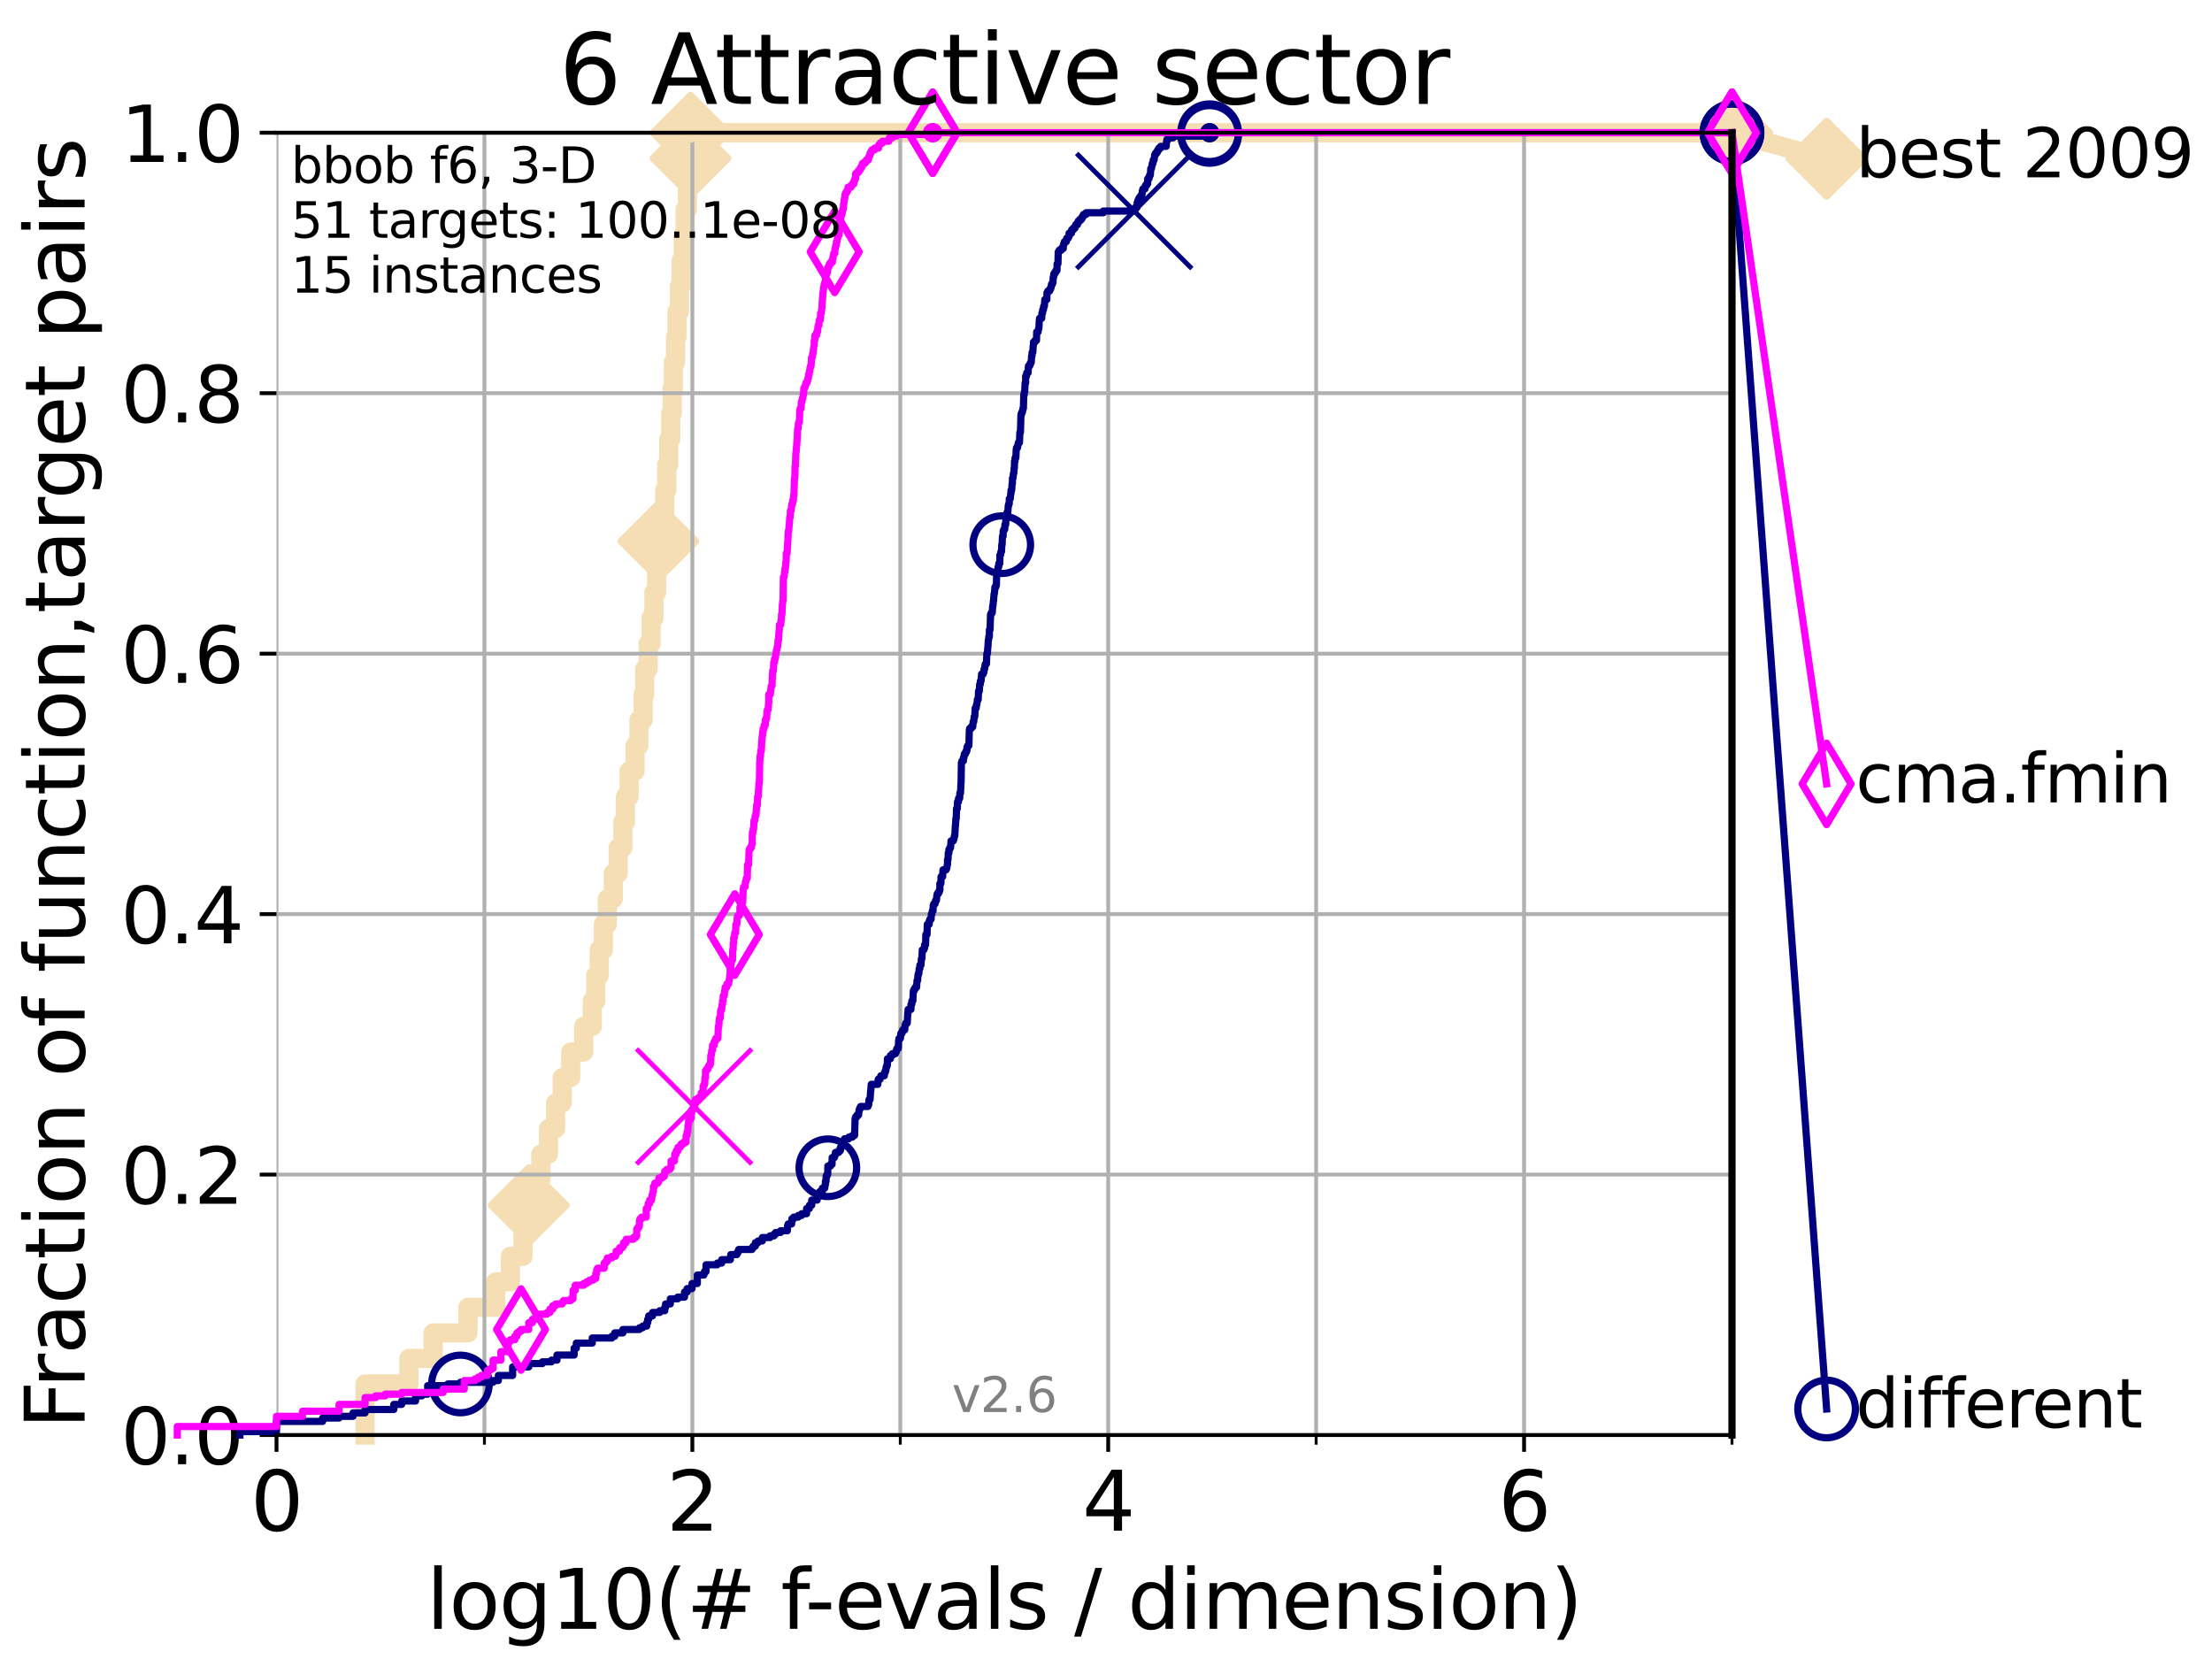 <?xml version="1.0" encoding="utf-8" standalone="no"?>
<!DOCTYPE svg PUBLIC "-//W3C//DTD SVG 1.1//EN"
  "http://www.w3.org/Graphics/SVG/1.1/DTD/svg11.dtd">
<svg height="345.6pt" version="1.1" viewBox="0 0 460.8 345.6" width="460.8pt" xmlns="http://www.w3.org/2000/svg" xmlns:xlink="http://www.w3.org/1999/xlink">
 <defs>
  <style type="text/css">*{stroke-linecap:butt;stroke-linejoin:round;}</style>
 </defs>
 <g id="figure_1">
  <g id="patch_1">
   <path d="M 0 345.6 
L 460.8 345.6 
L 460.8 0 
L 0 0 
z
" style="fill:#ffffff;"/>
  </g>
  <g id="axes_1">
   <g id="patch_2">
    <path d="M 57.6 298.944 
L 360.806 298.944 
L 360.806 27.648 
L 57.6 27.648 
z
" style="fill:#ffffff;"/>
   </g>
   <g id="line2d_1">
    <path d="M 76.051 298.944 
L 76.051 288.305 
L 85.184 288.305 
L 85.184 282.985 
L 90.231 282.985 
L 90.231 277.666 
L 97.485 277.666 
L 97.485 272.346 
L 103.27 272.346 
L 103.27 267.027 
L 106.327 267.027 
L 106.327 261.707 
L 108.956 261.707 
L 108.956 256.388 
L 110.145 256.388 
L 110.145 251.068 
L 111.262 251.068 
L 111.262 245.749 
L 112.657 245.749 
L 112.657 240.429 
L 114.265 240.429 
L 114.265 235.11 
L 115.747 235.11 
L 115.747 229.79 
L 117.121 229.79 
L 117.121 224.471 
L 118.89 224.471 
L 118.89 219.151 
L 121.582 219.151 
L 121.582 213.832 
L 123.375 213.832 
L 123.375 208.512 
L 124.12 208.512 
L 124.12 203.192 
L 124.837 203.192 
L 124.837 197.873 
L 125.696 197.873 
L 125.696 192.553 
L 126.517 192.553 
L 126.517 187.234 
L 127.761 187.234 
L 127.761 181.914 
L 128.786 181.914 
L 128.786 176.595 
L 129.759 176.595 
L 129.759 171.275 
L 130.292 171.275 
L 130.292 165.956 
L 131.065 165.956 
L 131.065 160.636 
L 132.287 160.636 
L 132.287 155.317 
L 133.098 155.317 
L 133.098 149.997 
L 133.983 149.997 
L 133.983 144.678 
L 134.305 144.678 
L 134.305 139.358 
L 135.034 139.358 
L 135.034 134.039 
L 135.638 134.039 
L 135.638 128.719 
L 136.223 128.719 
L 136.223 123.4 
L 136.79 123.4 
L 136.79 118.08 
L 137.159 118.08 
L 137.159 112.76 
L 137.963 112.76 
L 137.963 107.441 
L 138.481 107.441 
L 138.481 102.121 
L 138.902 102.121 
L 138.902 96.802 
L 139.314 96.802 
L 139.314 91.482 
L 139.717 91.482 
L 139.717 86.163 
L 140.033 86.163 
L 140.033 80.843 
L 140.266 80.843 
L 140.266 75.524 
L 140.725 75.524 
L 140.725 70.204 
L 141.025 70.204 
L 141.025 64.885 
L 141.538 64.885 
L 141.538 59.565 
L 141.897 59.565 
L 141.897 54.246 
L 142.318 54.246 
L 142.318 48.926 
L 142.73 48.926 
L 142.73 43.607 
L 143.199 43.607 
L 143.199 38.287 
L 143.657 38.287 
L 143.657 32.968 
L 143.85 32.968 
L 143.85 27.648 
L 360.806 27.648 
" style="fill:none;stroke:#f5deb3;stroke-linecap:square;stroke-width:4;"/>
   </g>
   <g id="line2d_2">
    <defs>
     <path d="M -0 7.778 
L 7.778 0 
L 0 -7.778 
L -7.778 -0 
z
" id="m4a30b2f759" style="stroke:#f5deb3;stroke-linejoin:miter;stroke-width:1.5;"/>
    </defs>
    <g>
     <use style="fill:#f5deb3;stroke:#f5deb3;stroke-linejoin:miter;stroke-width:1.5;" x="110.145" xlink:href="#m4a30b2f759" y="251.068"/>
     <use style="fill:#f5deb3;stroke:#f5deb3;stroke-linejoin:miter;stroke-width:1.5;" x="137.159" xlink:href="#m4a30b2f759" y="112.76"/>
     <use style="fill:#f5deb3;stroke:#f5deb3;stroke-linejoin:miter;stroke-width:1.5;" x="143.85" xlink:href="#m4a30b2f759" y="32.968"/>
     <use style="fill:#f5deb3;stroke:#f5deb3;stroke-linejoin:miter;stroke-width:1.5;" x="143.85" xlink:href="#m4a30b2f759" y="27.648"/>
     <use style="fill:#f5deb3;stroke:#f5deb3;stroke-linejoin:miter;stroke-width:1.5;" x="360.806" xlink:href="#m4a30b2f759" y="27.648"/>
    </g>
   </g>
   <g id="line2d_3">
    <path style="fill:none;stroke:#f5deb3;stroke-linecap:square;stroke-width:4;"/>
    <g/>
   </g>
   <g id="line2d_4">
    <path d="M 360.806 27.648 
L 380.515 33.074 
" style="fill:none;stroke:#f5deb3;stroke-linecap:square;stroke-width:4;"/>
    <g>
     <use style="fill:#f5deb3;stroke:#f5deb3;stroke-linejoin:miter;stroke-width:1.5;" x="360.806" xlink:href="#m4a30b2f759" y="27.648"/>
     <use style="fill:#f5deb3;stroke:#f5deb3;stroke-linejoin:miter;stroke-width:1.5;" x="380.515" xlink:href="#m4a30b2f759" y="33.074"/>
    </g>
   </g>
   <g id="matplotlib.axis_1">
    <g id="xtick_1">
     <g id="line2d_5">
      <path clip-path="url(#p4c523f5e2b)" d="M 57.6 298.944 
L 57.6 27.648 
" style="fill:none;stroke:#b0b0b0;stroke-linecap:square;stroke-width:0.8;"/>
     </g>
     <g id="line2d_6">
      <defs>
       <path d="M 0 0 
L 0 3.5 
" id="m02d16ff8f5" style="stroke:#000000;stroke-width:0.8;"/>
      </defs>
      <g>
       <use style="stroke:#000000;stroke-width:0.8;" x="57.6" xlink:href="#m02d16ff8f5" y="298.944"/>
      </g>
     </g>
     <g id="text_1">
      <!-- 0 -->
      <g transform="translate(52.192 318.861)scale(0.17 -0.17)">
       <defs>
        <path d="M 2034 4250 
Q 1547 4250 1301 3770 
Q 1056 3291 1056 2328 
Q 1056 1369 1301 889 
Q 1547 409 2034 409 
Q 2525 409 2770 889 
Q 3016 1369 3016 2328 
Q 3016 3291 2770 3770 
Q 2525 4250 2034 4250 
z
M 2034 4750 
Q 2819 4750 3233 4129 
Q 3647 3509 3647 2328 
Q 3647 1150 3233 529 
Q 2819 -91 2034 -91 
Q 1250 -91 836 529 
Q 422 1150 422 2328 
Q 422 3509 836 4129 
Q 1250 4750 2034 4750 
z
" id="DejaVuSans-30" transform="scale(0.016)"/>
       </defs>
       <use xlink:href="#DejaVuSans-30"/>
      </g>
     </g>
    </g>
    <g id="xtick_2">
     <g id="line2d_7">
      <path clip-path="url(#p4c523f5e2b)" d="M 144.23 298.944 
L 144.23 27.648 
" style="fill:none;stroke:#b0b0b0;stroke-linecap:square;stroke-width:0.8;"/>
     </g>
     <g id="line2d_8">
      <g>
       <use style="stroke:#000000;stroke-width:0.8;" x="144.23" xlink:href="#m02d16ff8f5" y="298.944"/>
      </g>
     </g>
     <g id="text_2">
      <!-- 2 -->
      <g transform="translate(138.822 318.861)scale(0.17 -0.17)">
       <defs>
        <path d="M 1228 531 
L 3431 531 
L 3431 0 
L 469 0 
L 469 531 
Q 828 903 1448 1529 
Q 2069 2156 2228 2338 
Q 2531 2678 2651 2914 
Q 2772 3150 2772 3378 
Q 2772 3750 2511 3984 
Q 2250 4219 1831 4219 
Q 1534 4219 1204 4116 
Q 875 4013 500 3803 
L 500 4441 
Q 881 4594 1212 4672 
Q 1544 4750 1819 4750 
Q 2544 4750 2975 4387 
Q 3406 4025 3406 3419 
Q 3406 3131 3298 2873 
Q 3191 2616 2906 2266 
Q 2828 2175 2409 1742 
Q 1991 1309 1228 531 
z
" id="DejaVuSans-32" transform="scale(0.016)"/>
       </defs>
       <use xlink:href="#DejaVuSans-32"/>
      </g>
     </g>
    </g>
    <g id="xtick_3">
     <g id="line2d_9">
      <path clip-path="url(#p4c523f5e2b)" d="M 230.861 298.944 
L 230.861 27.648 
" style="fill:none;stroke:#b0b0b0;stroke-linecap:square;stroke-width:0.8;"/>
     </g>
     <g id="line2d_10">
      <g>
       <use style="stroke:#000000;stroke-width:0.8;" x="230.861" xlink:href="#m02d16ff8f5" y="298.944"/>
      </g>
     </g>
     <g id="text_3">
      <!-- 4 -->
      <g transform="translate(225.453 318.861)scale(0.17 -0.17)">
       <defs>
        <path d="M 2419 4116 
L 825 1625 
L 2419 1625 
L 2419 4116 
z
M 2253 4666 
L 3047 4666 
L 3047 1625 
L 3713 1625 
L 3713 1100 
L 3047 1100 
L 3047 0 
L 2419 0 
L 2419 1100 
L 313 1100 
L 313 1709 
L 2253 4666 
z
" id="DejaVuSans-34" transform="scale(0.016)"/>
       </defs>
       <use xlink:href="#DejaVuSans-34"/>
      </g>
     </g>
    </g>
    <g id="xtick_4">
     <g id="line2d_11">
      <path clip-path="url(#p4c523f5e2b)" d="M 317.491 298.944 
L 317.491 27.648 
" style="fill:none;stroke:#b0b0b0;stroke-linecap:square;stroke-width:0.8;"/>
     </g>
     <g id="line2d_12">
      <g>
       <use style="stroke:#000000;stroke-width:0.8;" x="317.491" xlink:href="#m02d16ff8f5" y="298.944"/>
      </g>
     </g>
     <g id="text_4">
      <!-- 6 -->
      <g transform="translate(312.083 318.861)scale(0.17 -0.17)">
       <defs>
        <path d="M 2113 2584 
Q 1688 2584 1439 2293 
Q 1191 2003 1191 1497 
Q 1191 994 1439 701 
Q 1688 409 2113 409 
Q 2538 409 2786 701 
Q 3034 994 3034 1497 
Q 3034 2003 2786 2293 
Q 2538 2584 2113 2584 
z
M 3366 4563 
L 3366 3988 
Q 3128 4100 2886 4159 
Q 2644 4219 2406 4219 
Q 1781 4219 1451 3797 
Q 1122 3375 1075 2522 
Q 1259 2794 1537 2939 
Q 1816 3084 2150 3084 
Q 2853 3084 3261 2657 
Q 3669 2231 3669 1497 
Q 3669 778 3244 343 
Q 2819 -91 2113 -91 
Q 1303 -91 875 529 
Q 447 1150 447 2328 
Q 447 3434 972 4092 
Q 1497 4750 2381 4750 
Q 2619 4750 2861 4703 
Q 3103 4656 3366 4563 
z
" id="DejaVuSans-36" transform="scale(0.016)"/>
       </defs>
       <use xlink:href="#DejaVuSans-36"/>
      </g>
     </g>
    </g>
    <g id="xtick_5">
     <g id="line2d_13">
      <path clip-path="url(#p4c523f5e2b)" d="M 100.915 298.944 
L 100.915 27.648 
" style="fill:none;stroke:#b0b0b0;stroke-linecap:square;stroke-width:0.8;"/>
     </g>
     <g id="line2d_14">
      <defs>
       <path d="M 0 0 
L 0 2 
" id="m94144c2bd3" style="stroke:#000000;stroke-width:0.6;"/>
      </defs>
      <g>
       <use style="stroke:#000000;stroke-width:0.6;" x="100.915" xlink:href="#m94144c2bd3" y="298.944"/>
      </g>
     </g>
    </g>
    <g id="xtick_6">
     <g id="line2d_15">
      <path clip-path="url(#p4c523f5e2b)" d="M 187.546 298.944 
L 187.546 27.648 
" style="fill:none;stroke:#b0b0b0;stroke-linecap:square;stroke-width:0.8;"/>
     </g>
     <g id="line2d_16">
      <g>
       <use style="stroke:#000000;stroke-width:0.6;" x="187.546" xlink:href="#m94144c2bd3" y="298.944"/>
      </g>
     </g>
    </g>
    <g id="xtick_7">
     <g id="line2d_17">
      <path clip-path="url(#p4c523f5e2b)" d="M 274.176 298.944 
L 274.176 27.648 
" style="fill:none;stroke:#b0b0b0;stroke-linecap:square;stroke-width:0.8;"/>
     </g>
     <g id="line2d_18">
      <g>
       <use style="stroke:#000000;stroke-width:0.6;" x="274.176" xlink:href="#m94144c2bd3" y="298.944"/>
      </g>
     </g>
    </g>
    <g id="xtick_8">
     <g id="line2d_19">
      <path clip-path="url(#p4c523f5e2b)" d="M 360.806 298.944 
L 360.806 27.648 
" style="fill:none;stroke:#b0b0b0;stroke-linecap:square;stroke-width:0.8;"/>
     </g>
     <g id="line2d_20">
      <g>
       <use style="stroke:#000000;stroke-width:0.6;" x="360.806" xlink:href="#m94144c2bd3" y="298.944"/>
      </g>
     </g>
    </g>
    <g id="text_5">
     <!-- log10(# f-evals / dimension) -->
     <g transform="translate(88.823 339.314)scale(0.17 -0.17)">
      <defs>
       <path d="M 603 4863 
L 1178 4863 
L 1178 0 
L 603 0 
L 603 4863 
z
" id="DejaVuSans-6c" transform="scale(0.016)"/>
       <path d="M 1959 3097 
Q 1497 3097 1228 2736 
Q 959 2375 959 1747 
Q 959 1119 1226 758 
Q 1494 397 1959 397 
Q 2419 397 2687 759 
Q 2956 1122 2956 1747 
Q 2956 2369 2687 2733 
Q 2419 3097 1959 3097 
z
M 1959 3584 
Q 2709 3584 3137 3096 
Q 3566 2609 3566 1747 
Q 3566 888 3137 398 
Q 2709 -91 1959 -91 
Q 1206 -91 779 398 
Q 353 888 353 1747 
Q 353 2609 779 3096 
Q 1206 3584 1959 3584 
z
" id="DejaVuSans-6f" transform="scale(0.016)"/>
       <path d="M 2906 1791 
Q 2906 2416 2648 2759 
Q 2391 3103 1925 3103 
Q 1463 3103 1205 2759 
Q 947 2416 947 1791 
Q 947 1169 1205 825 
Q 1463 481 1925 481 
Q 2391 481 2648 825 
Q 2906 1169 2906 1791 
z
M 3481 434 
Q 3481 -459 3084 -895 
Q 2688 -1331 1869 -1331 
Q 1566 -1331 1297 -1286 
Q 1028 -1241 775 -1147 
L 775 -588 
Q 1028 -725 1275 -790 
Q 1522 -856 1778 -856 
Q 2344 -856 2625 -561 
Q 2906 -266 2906 331 
L 2906 616 
Q 2728 306 2450 153 
Q 2172 0 1784 0 
Q 1141 0 747 490 
Q 353 981 353 1791 
Q 353 2603 747 3093 
Q 1141 3584 1784 3584 
Q 2172 3584 2450 3431 
Q 2728 3278 2906 2969 
L 2906 3500 
L 3481 3500 
L 3481 434 
z
" id="DejaVuSans-67" transform="scale(0.016)"/>
       <path d="M 794 531 
L 1825 531 
L 1825 4091 
L 703 3866 
L 703 4441 
L 1819 4666 
L 2450 4666 
L 2450 531 
L 3481 531 
L 3481 0 
L 794 0 
L 794 531 
z
" id="DejaVuSans-31" transform="scale(0.016)"/>
       <path d="M 1984 4856 
Q 1566 4138 1362 3434 
Q 1159 2731 1159 2009 
Q 1159 1288 1364 580 
Q 1569 -128 1984 -844 
L 1484 -844 
Q 1016 -109 783 600 
Q 550 1309 550 2009 
Q 550 2706 781 3412 
Q 1013 4119 1484 4856 
L 1984 4856 
z
" id="DejaVuSans-28" transform="scale(0.016)"/>
       <path d="M 3272 2816 
L 2363 2816 
L 2100 1772 
L 3016 1772 
L 3272 2816 
z
M 2803 4594 
L 2478 3297 
L 3391 3297 
L 3719 4594 
L 4219 4594 
L 3897 3297 
L 4872 3297 
L 4872 2816 
L 3775 2816 
L 3519 1772 
L 4513 1772 
L 4513 1294 
L 3397 1294 
L 3072 0 
L 2572 0 
L 2894 1294 
L 1978 1294 
L 1656 0 
L 1153 0 
L 1478 1294 
L 494 1294 
L 494 1772 
L 1594 1772 
L 1856 2816 
L 850 2816 
L 850 3297 
L 1978 3297 
L 2297 4594 
L 2803 4594 
z
" id="DejaVuSans-23" transform="scale(0.016)"/>
       <path id="DejaVuSans-20" transform="scale(0.016)"/>
       <path d="M 2375 4863 
L 2375 4384 
L 1825 4384 
Q 1516 4384 1395 4259 
Q 1275 4134 1275 3809 
L 1275 3500 
L 2222 3500 
L 2222 3053 
L 1275 3053 
L 1275 0 
L 697 0 
L 697 3053 
L 147 3053 
L 147 3500 
L 697 3500 
L 697 3744 
Q 697 4328 969 4595 
Q 1241 4863 1831 4863 
L 2375 4863 
z
" id="DejaVuSans-66" transform="scale(0.016)"/>
       <path d="M 313 2009 
L 1997 2009 
L 1997 1497 
L 313 1497 
L 313 2009 
z
" id="DejaVuSans-2d" transform="scale(0.016)"/>
       <path d="M 3597 1894 
L 3597 1613 
L 953 1613 
Q 991 1019 1311 708 
Q 1631 397 2203 397 
Q 2534 397 2845 478 
Q 3156 559 3463 722 
L 3463 178 
Q 3153 47 2828 -22 
Q 2503 -91 2169 -91 
Q 1331 -91 842 396 
Q 353 884 353 1716 
Q 353 2575 817 3079 
Q 1281 3584 2069 3584 
Q 2775 3584 3186 3129 
Q 3597 2675 3597 1894 
z
M 3022 2063 
Q 3016 2534 2758 2815 
Q 2500 3097 2075 3097 
Q 1594 3097 1305 2825 
Q 1016 2553 972 2059 
L 3022 2063 
z
" id="DejaVuSans-65" transform="scale(0.016)"/>
       <path d="M 191 3500 
L 800 3500 
L 1894 563 
L 2988 3500 
L 3597 3500 
L 2284 0 
L 1503 0 
L 191 3500 
z
" id="DejaVuSans-76" transform="scale(0.016)"/>
       <path d="M 2194 1759 
Q 1497 1759 1228 1600 
Q 959 1441 959 1056 
Q 959 750 1161 570 
Q 1363 391 1709 391 
Q 2188 391 2477 730 
Q 2766 1069 2766 1631 
L 2766 1759 
L 2194 1759 
z
M 3341 1997 
L 3341 0 
L 2766 0 
L 2766 531 
Q 2569 213 2275 61 
Q 1981 -91 1556 -91 
Q 1019 -91 701 211 
Q 384 513 384 1019 
Q 384 1609 779 1909 
Q 1175 2209 1959 2209 
L 2766 2209 
L 2766 2266 
Q 2766 2663 2505 2880 
Q 2244 3097 1772 3097 
Q 1472 3097 1187 3025 
Q 903 2953 641 2809 
L 641 3341 
Q 956 3463 1253 3523 
Q 1550 3584 1831 3584 
Q 2591 3584 2966 3190 
Q 3341 2797 3341 1997 
z
" id="DejaVuSans-61" transform="scale(0.016)"/>
       <path d="M 2834 3397 
L 2834 2853 
Q 2591 2978 2328 3040 
Q 2066 3103 1784 3103 
Q 1356 3103 1142 2972 
Q 928 2841 928 2578 
Q 928 2378 1081 2264 
Q 1234 2150 1697 2047 
L 1894 2003 
Q 2506 1872 2764 1633 
Q 3022 1394 3022 966 
Q 3022 478 2636 193 
Q 2250 -91 1575 -91 
Q 1294 -91 989 -36 
Q 684 19 347 128 
L 347 722 
Q 666 556 975 473 
Q 1284 391 1588 391 
Q 1994 391 2212 530 
Q 2431 669 2431 922 
Q 2431 1156 2273 1281 
Q 2116 1406 1581 1522 
L 1381 1569 
Q 847 1681 609 1914 
Q 372 2147 372 2553 
Q 372 3047 722 3315 
Q 1072 3584 1716 3584 
Q 2034 3584 2315 3537 
Q 2597 3491 2834 3397 
z
" id="DejaVuSans-73" transform="scale(0.016)"/>
       <path d="M 1625 4666 
L 2156 4666 
L 531 -594 
L 0 -594 
L 1625 4666 
z
" id="DejaVuSans-2f" transform="scale(0.016)"/>
       <path d="M 2906 2969 
L 2906 4863 
L 3481 4863 
L 3481 0 
L 2906 0 
L 2906 525 
Q 2725 213 2448 61 
Q 2172 -91 1784 -91 
Q 1150 -91 751 415 
Q 353 922 353 1747 
Q 353 2572 751 3078 
Q 1150 3584 1784 3584 
Q 2172 3584 2448 3432 
Q 2725 3281 2906 2969 
z
M 947 1747 
Q 947 1113 1208 752 
Q 1469 391 1925 391 
Q 2381 391 2643 752 
Q 2906 1113 2906 1747 
Q 2906 2381 2643 2742 
Q 2381 3103 1925 3103 
Q 1469 3103 1208 2742 
Q 947 2381 947 1747 
z
" id="DejaVuSans-64" transform="scale(0.016)"/>
       <path d="M 603 3500 
L 1178 3500 
L 1178 0 
L 603 0 
L 603 3500 
z
M 603 4863 
L 1178 4863 
L 1178 4134 
L 603 4134 
L 603 4863 
z
" id="DejaVuSans-69" transform="scale(0.016)"/>
       <path d="M 3328 2828 
Q 3544 3216 3844 3400 
Q 4144 3584 4550 3584 
Q 5097 3584 5394 3201 
Q 5691 2819 5691 2113 
L 5691 0 
L 5113 0 
L 5113 2094 
Q 5113 2597 4934 2840 
Q 4756 3084 4391 3084 
Q 3944 3084 3684 2787 
Q 3425 2491 3425 1978 
L 3425 0 
L 2847 0 
L 2847 2094 
Q 2847 2600 2669 2842 
Q 2491 3084 2119 3084 
Q 1678 3084 1418 2786 
Q 1159 2488 1159 1978 
L 1159 0 
L 581 0 
L 581 3500 
L 1159 3500 
L 1159 2956 
Q 1356 3278 1631 3431 
Q 1906 3584 2284 3584 
Q 2666 3584 2933 3390 
Q 3200 3197 3328 2828 
z
" id="DejaVuSans-6d" transform="scale(0.016)"/>
       <path d="M 3513 2113 
L 3513 0 
L 2938 0 
L 2938 2094 
Q 2938 2591 2744 2837 
Q 2550 3084 2163 3084 
Q 1697 3084 1428 2787 
Q 1159 2491 1159 1978 
L 1159 0 
L 581 0 
L 581 3500 
L 1159 3500 
L 1159 2956 
Q 1366 3272 1645 3428 
Q 1925 3584 2291 3584 
Q 2894 3584 3203 3211 
Q 3513 2838 3513 2113 
z
" id="DejaVuSans-6e" transform="scale(0.016)"/>
       <path d="M 513 4856 
L 1013 4856 
Q 1481 4119 1714 3412 
Q 1947 2706 1947 2009 
Q 1947 1309 1714 600 
Q 1481 -109 1013 -844 
L 513 -844 
Q 928 -128 1133 580 
Q 1338 1288 1338 2009 
Q 1338 2731 1133 3434 
Q 928 4138 513 4856 
z
" id="DejaVuSans-29" transform="scale(0.016)"/>
      </defs>
      <use xlink:href="#DejaVuSans-6c"/>
      <use x="27.783" xlink:href="#DejaVuSans-6f"/>
      <use x="88.965" xlink:href="#DejaVuSans-67"/>
      <use x="152.441" xlink:href="#DejaVuSans-31"/>
      <use x="216.064" xlink:href="#DejaVuSans-30"/>
      <use x="279.688" xlink:href="#DejaVuSans-28"/>
      <use x="318.701" xlink:href="#DejaVuSans-23"/>
      <use x="402.49" xlink:href="#DejaVuSans-20"/>
      <use x="434.277" xlink:href="#DejaVuSans-66"/>
      <use x="463.982" xlink:href="#DejaVuSans-2d"/>
      <use x="500.066" xlink:href="#DejaVuSans-65"/>
      <use x="561.59" xlink:href="#DejaVuSans-76"/>
      <use x="620.77" xlink:href="#DejaVuSans-61"/>
      <use x="682.049" xlink:href="#DejaVuSans-6c"/>
      <use x="709.832" xlink:href="#DejaVuSans-73"/>
      <use x="761.932" xlink:href="#DejaVuSans-20"/>
      <use x="793.719" xlink:href="#DejaVuSans-2f"/>
      <use x="827.41" xlink:href="#DejaVuSans-20"/>
      <use x="859.197" xlink:href="#DejaVuSans-64"/>
      <use x="922.674" xlink:href="#DejaVuSans-69"/>
      <use x="950.457" xlink:href="#DejaVuSans-6d"/>
      <use x="1047.869" xlink:href="#DejaVuSans-65"/>
      <use x="1109.393" xlink:href="#DejaVuSans-6e"/>
      <use x="1172.771" xlink:href="#DejaVuSans-73"/>
      <use x="1224.871" xlink:href="#DejaVuSans-69"/>
      <use x="1252.654" xlink:href="#DejaVuSans-6f"/>
      <use x="1313.836" xlink:href="#DejaVuSans-6e"/>
      <use x="1377.215" xlink:href="#DejaVuSans-29"/>
     </g>
    </g>
   </g>
   <g id="matplotlib.axis_2">
    <g id="ytick_1">
     <g id="line2d_21">
      <path clip-path="url(#p4c523f5e2b)" d="M 57.6 298.944 
L 360.806 298.944 
" style="fill:none;stroke:#b0b0b0;stroke-linecap:square;stroke-width:0.8;"/>
     </g>
     <g id="line2d_22">
      <defs>
       <path d="M 0 0 
L -3.5 0 
" id="m6d97ab3e53" style="stroke:#000000;stroke-width:0.8;"/>
      </defs>
      <g>
       <use style="stroke:#000000;stroke-width:0.8;" x="57.6" xlink:href="#m6d97ab3e53" y="298.944"/>
      </g>
     </g>
     <g id="text_6">
      <!-- 0.0 -->
      <g transform="translate(25.155 305.023)scale(0.16 -0.16)">
       <defs>
        <path d="M 684 794 
L 1344 794 
L 1344 0 
L 684 0 
L 684 794 
z
" id="DejaVuSans-2e" transform="scale(0.016)"/>
       </defs>
       <use xlink:href="#DejaVuSans-30"/>
       <use x="63.623" xlink:href="#DejaVuSans-2e"/>
       <use x="95.41" xlink:href="#DejaVuSans-30"/>
      </g>
     </g>
    </g>
    <g id="ytick_2">
     <g id="line2d_23">
      <path clip-path="url(#p4c523f5e2b)" d="M 57.6 244.685 
L 360.806 244.685 
" style="fill:none;stroke:#b0b0b0;stroke-linecap:square;stroke-width:0.8;"/>
     </g>
     <g id="line2d_24">
      <g>
       <use style="stroke:#000000;stroke-width:0.8;" x="57.6" xlink:href="#m6d97ab3e53" y="244.685"/>
      </g>
     </g>
     <g id="text_7">
      <!-- 0.2 -->
      <g transform="translate(25.155 250.764)scale(0.16 -0.16)">
       <use xlink:href="#DejaVuSans-30"/>
       <use x="63.623" xlink:href="#DejaVuSans-2e"/>
       <use x="95.41" xlink:href="#DejaVuSans-32"/>
      </g>
     </g>
    </g>
    <g id="ytick_3">
     <g id="line2d_25">
      <path clip-path="url(#p4c523f5e2b)" d="M 57.6 190.426 
L 360.806 190.426 
" style="fill:none;stroke:#b0b0b0;stroke-linecap:square;stroke-width:0.8;"/>
     </g>
     <g id="line2d_26">
      <g>
       <use style="stroke:#000000;stroke-width:0.8;" x="57.6" xlink:href="#m6d97ab3e53" y="190.426"/>
      </g>
     </g>
     <g id="text_8">
      <!-- 0.4 -->
      <g transform="translate(25.155 196.504)scale(0.16 -0.16)">
       <use xlink:href="#DejaVuSans-30"/>
       <use x="63.623" xlink:href="#DejaVuSans-2e"/>
       <use x="95.41" xlink:href="#DejaVuSans-34"/>
      </g>
     </g>
    </g>
    <g id="ytick_4">
     <g id="line2d_27">
      <path clip-path="url(#p4c523f5e2b)" d="M 57.6 136.166 
L 360.806 136.166 
" style="fill:none;stroke:#b0b0b0;stroke-linecap:square;stroke-width:0.8;"/>
     </g>
     <g id="line2d_28">
      <g>
       <use style="stroke:#000000;stroke-width:0.8;" x="57.6" xlink:href="#m6d97ab3e53" y="136.166"/>
      </g>
     </g>
     <g id="text_9">
      <!-- 0.6 -->
      <g transform="translate(25.155 142.245)scale(0.16 -0.16)">
       <use xlink:href="#DejaVuSans-30"/>
       <use x="63.623" xlink:href="#DejaVuSans-2e"/>
       <use x="95.41" xlink:href="#DejaVuSans-36"/>
      </g>
     </g>
    </g>
    <g id="ytick_5">
     <g id="line2d_29">
      <path clip-path="url(#p4c523f5e2b)" d="M 57.6 81.907 
L 360.806 81.907 
" style="fill:none;stroke:#b0b0b0;stroke-linecap:square;stroke-width:0.8;"/>
     </g>
     <g id="line2d_30">
      <g>
       <use style="stroke:#000000;stroke-width:0.8;" x="57.6" xlink:href="#m6d97ab3e53" y="81.907"/>
      </g>
     </g>
     <g id="text_10">
      <!-- 0.8 -->
      <g transform="translate(25.155 87.986)scale(0.16 -0.16)">
       <defs>
        <path d="M 2034 2216 
Q 1584 2216 1326 1975 
Q 1069 1734 1069 1313 
Q 1069 891 1326 650 
Q 1584 409 2034 409 
Q 2484 409 2743 651 
Q 3003 894 3003 1313 
Q 3003 1734 2745 1975 
Q 2488 2216 2034 2216 
z
M 1403 2484 
Q 997 2584 770 2862 
Q 544 3141 544 3541 
Q 544 4100 942 4425 
Q 1341 4750 2034 4750 
Q 2731 4750 3128 4425 
Q 3525 4100 3525 3541 
Q 3525 3141 3298 2862 
Q 3072 2584 2669 2484 
Q 3125 2378 3379 2068 
Q 3634 1759 3634 1313 
Q 3634 634 3220 271 
Q 2806 -91 2034 -91 
Q 1263 -91 848 271 
Q 434 634 434 1313 
Q 434 1759 690 2068 
Q 947 2378 1403 2484 
z
M 1172 3481 
Q 1172 3119 1398 2916 
Q 1625 2713 2034 2713 
Q 2441 2713 2670 2916 
Q 2900 3119 2900 3481 
Q 2900 3844 2670 4047 
Q 2441 4250 2034 4250 
Q 1625 4250 1398 4047 
Q 1172 3844 1172 3481 
z
" id="DejaVuSans-38" transform="scale(0.016)"/>
       </defs>
       <use xlink:href="#DejaVuSans-30"/>
       <use x="63.623" xlink:href="#DejaVuSans-2e"/>
       <use x="95.41" xlink:href="#DejaVuSans-38"/>
      </g>
     </g>
    </g>
    <g id="ytick_6">
     <g id="line2d_31">
      <path clip-path="url(#p4c523f5e2b)" d="M 57.6 27.648 
L 360.806 27.648 
" style="fill:none;stroke:#b0b0b0;stroke-linecap:square;stroke-width:0.8;"/>
     </g>
     <g id="line2d_32">
      <g>
       <use style="stroke:#000000;stroke-width:0.8;" x="57.6" xlink:href="#m6d97ab3e53" y="27.648"/>
      </g>
     </g>
     <g id="text_11">
      <!-- 1.0 -->
      <g transform="translate(25.155 33.727)scale(0.16 -0.16)">
       <use xlink:href="#DejaVuSans-31"/>
       <use x="63.623" xlink:href="#DejaVuSans-2e"/>
       <use x="95.41" xlink:href="#DejaVuSans-30"/>
      </g>
     </g>
    </g>
    <g id="text_12">
     <!-- Fraction of function,target pairs -->
     <g transform="translate(17.62 297.681)rotate(-90)scale(0.17 -0.17)">
      <defs>
       <path d="M 628 4666 
L 3309 4666 
L 3309 4134 
L 1259 4134 
L 1259 2759 
L 3109 2759 
L 3109 2228 
L 1259 2228 
L 1259 0 
L 628 0 
L 628 4666 
z
" id="DejaVuSans-46" transform="scale(0.016)"/>
       <path d="M 2631 2963 
Q 2534 3019 2420 3045 
Q 2306 3072 2169 3072 
Q 1681 3072 1420 2755 
Q 1159 2438 1159 1844 
L 1159 0 
L 581 0 
L 581 3500 
L 1159 3500 
L 1159 2956 
Q 1341 3275 1631 3429 
Q 1922 3584 2338 3584 
Q 2397 3584 2469 3576 
Q 2541 3569 2628 3553 
L 2631 2963 
z
" id="DejaVuSans-72" transform="scale(0.016)"/>
       <path d="M 3122 3366 
L 3122 2828 
Q 2878 2963 2633 3030 
Q 2388 3097 2138 3097 
Q 1578 3097 1268 2742 
Q 959 2388 959 1747 
Q 959 1106 1268 751 
Q 1578 397 2138 397 
Q 2388 397 2633 464 
Q 2878 531 3122 666 
L 3122 134 
Q 2881 22 2623 -34 
Q 2366 -91 2075 -91 
Q 1284 -91 818 406 
Q 353 903 353 1747 
Q 353 2603 823 3093 
Q 1294 3584 2113 3584 
Q 2378 3584 2631 3529 
Q 2884 3475 3122 3366 
z
" id="DejaVuSans-63" transform="scale(0.016)"/>
       <path d="M 1172 4494 
L 1172 3500 
L 2356 3500 
L 2356 3053 
L 1172 3053 
L 1172 1153 
Q 1172 725 1289 603 
Q 1406 481 1766 481 
L 2356 481 
L 2356 0 
L 1766 0 
Q 1100 0 847 248 
Q 594 497 594 1153 
L 594 3053 
L 172 3053 
L 172 3500 
L 594 3500 
L 594 4494 
L 1172 4494 
z
" id="DejaVuSans-74" transform="scale(0.016)"/>
       <path d="M 544 1381 
L 544 3500 
L 1119 3500 
L 1119 1403 
Q 1119 906 1312 657 
Q 1506 409 1894 409 
Q 2359 409 2629 706 
Q 2900 1003 2900 1516 
L 2900 3500 
L 3475 3500 
L 3475 0 
L 2900 0 
L 2900 538 
Q 2691 219 2414 64 
Q 2138 -91 1772 -91 
Q 1169 -91 856 284 
Q 544 659 544 1381 
z
M 1991 3584 
L 1991 3584 
z
" id="DejaVuSans-75" transform="scale(0.016)"/>
       <path d="M 750 794 
L 1409 794 
L 1409 256 
L 897 -744 
L 494 -744 
L 750 256 
L 750 794 
z
" id="DejaVuSans-2c" transform="scale(0.016)"/>
       <path d="M 1159 525 
L 1159 -1331 
L 581 -1331 
L 581 3500 
L 1159 3500 
L 1159 2969 
Q 1341 3281 1617 3432 
Q 1894 3584 2278 3584 
Q 2916 3584 3314 3078 
Q 3713 2572 3713 1747 
Q 3713 922 3314 415 
Q 2916 -91 2278 -91 
Q 1894 -91 1617 61 
Q 1341 213 1159 525 
z
M 3116 1747 
Q 3116 2381 2855 2742 
Q 2594 3103 2138 3103 
Q 1681 3103 1420 2742 
Q 1159 2381 1159 1747 
Q 1159 1113 1420 752 
Q 1681 391 2138 391 
Q 2594 391 2855 752 
Q 3116 1113 3116 1747 
z
" id="DejaVuSans-70" transform="scale(0.016)"/>
      </defs>
      <use xlink:href="#DejaVuSans-46"/>
      <use x="50.27" xlink:href="#DejaVuSans-72"/>
      <use x="91.383" xlink:href="#DejaVuSans-61"/>
      <use x="152.662" xlink:href="#DejaVuSans-63"/>
      <use x="207.643" xlink:href="#DejaVuSans-74"/>
      <use x="246.852" xlink:href="#DejaVuSans-69"/>
      <use x="274.635" xlink:href="#DejaVuSans-6f"/>
      <use x="335.816" xlink:href="#DejaVuSans-6e"/>
      <use x="399.195" xlink:href="#DejaVuSans-20"/>
      <use x="430.982" xlink:href="#DejaVuSans-6f"/>
      <use x="492.164" xlink:href="#DejaVuSans-66"/>
      <use x="527.369" xlink:href="#DejaVuSans-20"/>
      <use x="559.156" xlink:href="#DejaVuSans-66"/>
      <use x="594.361" xlink:href="#DejaVuSans-75"/>
      <use x="657.74" xlink:href="#DejaVuSans-6e"/>
      <use x="721.119" xlink:href="#DejaVuSans-63"/>
      <use x="776.1" xlink:href="#DejaVuSans-74"/>
      <use x="815.309" xlink:href="#DejaVuSans-69"/>
      <use x="843.092" xlink:href="#DejaVuSans-6f"/>
      <use x="904.273" xlink:href="#DejaVuSans-6e"/>
      <use x="967.652" xlink:href="#DejaVuSans-2c"/>
      <use x="999.439" xlink:href="#DejaVuSans-74"/>
      <use x="1038.648" xlink:href="#DejaVuSans-61"/>
      <use x="1099.928" xlink:href="#DejaVuSans-72"/>
      <use x="1139.291" xlink:href="#DejaVuSans-67"/>
      <use x="1202.768" xlink:href="#DejaVuSans-65"/>
      <use x="1264.291" xlink:href="#DejaVuSans-74"/>
      <use x="1303.5" xlink:href="#DejaVuSans-20"/>
      <use x="1335.287" xlink:href="#DejaVuSans-70"/>
      <use x="1398.764" xlink:href="#DejaVuSans-61"/>
      <use x="1460.043" xlink:href="#DejaVuSans-69"/>
      <use x="1487.826" xlink:href="#DejaVuSans-72"/>
      <use x="1528.939" xlink:href="#DejaVuSans-73"/>
     </g>
    </g>
   </g>
   <g id="line2d_33">
    <defs>
     <path d="M 0 1.5 
C 0.398 1.5 0.779 1.342 1.061 1.061 
C 1.342 0.779 1.5 0.398 1.5 0 
C 1.5 -0.398 1.342 -0.779 1.061 -1.061 
C 0.779 -1.342 0.398 -1.5 0 -1.5 
C -0.398 -1.5 -0.779 -1.342 -1.061 -1.061 
C -1.342 -0.779 -1.5 -0.398 -1.5 0 
C -1.5 0.398 -1.342 0.779 -1.061 1.061 
C -0.779 1.342 -0.398 1.5 0 1.5 
z
" id="m1af1a7c4f9" style="stroke:#f5deb3;"/>
    </defs>
    <g>
     <use style="fill:#f5deb3;stroke:#f5deb3;" x="143.85" xlink:href="#m1af1a7c4f9" y="27.648"/>
     <use style="fill:#f5deb3;stroke:#f5deb3;" x="143.85" xlink:href="#m1af1a7c4f9" y="27.648"/>
    </g>
   </g>
   <g id="line2d_34">
    <defs>
     <path d="M 0 1.5 
C 0.398 1.5 0.779 1.342 1.061 1.061 
C 1.342 0.779 1.5 0.398 1.5 0 
C 1.5 -0.398 1.342 -0.779 1.061 -1.061 
C 0.779 -1.342 0.398 -1.5 0 -1.5 
C -0.398 -1.5 -0.779 -1.342 -1.061 -1.061 
C -1.342 -0.779 -1.5 -0.398 -1.5 0 
C -1.5 0.398 -1.342 0.779 -1.061 1.061 
C -0.779 1.342 -0.398 1.5 0 1.5 
z
" id="m71e3ea4297" style="stroke:#000080;"/>
    </defs>
    <g>
     <use style="fill:#000080;stroke:#000080;" x="251.983" xlink:href="#m71e3ea4297" y="27.648"/>
     <use style="fill:#000080;stroke:#000080;" x="251.983" xlink:href="#m71e3ea4297" y="27.648"/>
    </g>
   </g>
   <g id="line2d_35">
    <path d="M 49.973 298.944 
L 49.973 298.235 
L 57.6 298.235 
L 57.6 296.107 
L 67.209 296.107 
L 67.209 295.398 
L 70.639 295.398 
L 70.639 295.043 
L 73.539 295.043 
L 73.539 294.334 
L 76.051 294.334 
L 76.051 293.624 
L 82.042 293.624 
L 82.042 292.561 
L 83.678 292.561 
L 83.678 291.851 
L 86.578 291.851 
L 86.578 290.787 
L 87.876 290.787 
L 87.876 290.433 
L 89.09 290.433 
L 89.09 288.66 
L 93.288 288.66 
L 93.288 288.305 
L 95.917 288.305 
L 95.917 287.95 
L 102.708 287.95 
L 102.708 287.596 
L 103.815 287.596 
L 103.815 286.532 
L 106.791 286.532 
L 106.791 284.759 
L 110.145 284.759 
L 110.145 284.049 
L 112.989 284.049 
L 112.989 283.695 
L 114.872 283.695 
L 114.872 283.34 
L 116.03 283.34 
L 116.03 282.276 
L 119.6 282.276 
L 119.6 280.858 
L 120.059 280.858 
L 120.059 279.794 
L 123.375 279.794 
L 123.375 278.73 
L 127.458 278.73 
L 127.458 278.375 
L 128.06 278.375 
L 128.06 277.666 
L 129.759 277.666 
L 129.759 276.957 
L 133.211 276.957 
L 133.211 276.602 
L 133.875 276.602 
L 133.875 276.247 
L 134.725 276.247 
L 134.725 275.538 
L 134.932 275.538 
L 134.932 274.829 
L 135.136 274.829 
L 135.136 274.12 
L 135.933 274.12 
L 135.933 273.41 
L 137.431 273.41 
L 137.431 273.056 
L 138.481 273.056 
L 138.481 272.346 
L 138.651 272.346 
L 138.651 271.637 
L 139.637 271.637 
L 139.637 270.573 
L 141.173 270.573 
L 141.173 270.219 
L 142.594 270.219 
L 142.594 269.155 
L 143.133 269.155 
L 143.133 268.445 
L 144.168 268.445 
L 144.168 267.381 
L 145.267 267.381 
L 145.267 265.608 
L 146.64 265.608 
L 146.75 264.899 
L 147.076 264.899 
L 147.076 263.48 
L 149.406 263.48 
L 149.406 263.126 
L 150.335 263.126 
L 150.335 262.417 
L 152.148 262.417 
L 152.23 261.353 
L 153.498 261.353 
L 153.498 260.998 
L 153.727 260.998 
L 153.727 260.643 
L 153.877 260.643 
L 153.877 260.289 
L 156.664 260.289 
L 156.664 259.934 
L 156.921 259.934 
L 156.921 259.579 
L 157.363 259.579 
L 157.363 258.87 
L 157.917 258.87 
L 157.917 258.516 
L 158.804 258.516 
L 158.804 257.806 
L 160.41 257.806 
L 160.41 257.452 
L 161.24 257.452 
L 161.24 257.097 
L 161.592 257.097 
L 161.592 256.742 
L 162.611 256.742 
L 162.611 256.388 
L 164.02 256.388 
L 164.064 255.324 
L 164.194 255.324 
L 164.194 254.969 
L 164.918 254.969 
L 164.96 253.905 
L 165.331 253.905 
L 165.331 253.551 
L 166.287 253.551 
L 166.287 253.196 
L 167.01 253.196 
L 167.01 252.841 
L 168.028 252.841 
L 168.028 251.778 
L 168.586 251.778 
L 168.621 251.068 
L 169.095 251.068 
L 169.095 250.004 
L 170.23 250.004 
L 170.324 248.94 
L 170.758 248.94 
L 170.758 248.231 
L 171.301 248.231 
L 171.301 247.522 
L 171.8 247.522 
L 171.887 246.813 
L 171.944 246.813 
L 171.944 246.103 
L 172.087 246.103 
L 172.087 245.039 
L 172.258 245.039 
L 172.258 244.685 
L 172.427 244.685 
L 172.455 242.912 
L 173.006 242.912 
L 173.006 242.557 
L 173.329 242.557 
L 173.356 241.138 
L 173.83 241.138 
L 173.83 240.784 
L 173.959 240.784 
L 174.037 240.075 
L 174.718 240.075 
L 174.718 239.72 
L 175.062 239.72 
L 175.087 239.011 
L 175.328 239.011 
L 175.328 238.656 
L 175.638 238.656 
L 175.638 238.301 
L 175.756 238.301 
L 175.756 237.592 
L 175.919 237.592 
L 175.919 237.237 
L 176.806 237.237 
L 176.806 236.883 
L 177.567 236.883 
L 177.567 236.528 
L 178.03 236.528 
L 178.134 232.982 
L 178.257 232.982 
L 178.257 232.627 
L 178.543 232.627 
L 178.543 232.273 
L 178.864 232.273 
L 178.963 231.209 
L 179.082 231.209 
L 179.082 230.854 
L 179.277 230.854 
L 179.277 230.499 
L 180.809 230.499 
L 180.809 230.145 
L 180.97 230.145 
L 181.023 229.081 
L 181.252 229.081 
L 181.357 227.308 
L 181.392 227.308 
L 181.496 225.889 
L 182.864 225.889 
L 182.944 224.825 
L 183.34 224.825 
L 183.34 224.471 
L 183.481 224.471 
L 183.481 224.116 
L 184.213 224.116 
L 184.243 223.407 
L 184.422 223.407 
L 184.422 223.052 
L 184.54 223.052 
L 184.584 222.343 
L 184.701 222.343 
L 184.701 221.988 
L 184.846 221.988 
L 184.861 220.57 
L 185.487 220.57 
L 185.501 219.86 
L 185.888 219.86 
L 185.888 219.506 
L 186.534 219.506 
L 186.534 219.151 
L 186.706 219.151 
L 186.706 218.796 
L 186.823 218.796 
L 186.823 218.442 
L 187.121 218.442 
L 187.21 216.669 
L 187.287 216.669 
L 187.287 216.314 
L 187.577 216.314 
L 187.677 215.25 
L 187.912 215.25 
L 187.912 214.895 
L 188.047 214.895 
L 188.047 214.541 
L 188.481 214.541 
L 188.553 213.477 
L 188.695 213.477 
L 188.695 213.122 
L 188.999 213.122 
L 189.103 210.994 
L 189.161 210.994 
L 189.172 210.285 
L 189.772 210.285 
L 189.772 209.221 
L 189.939 209.221 
L 189.961 208.512 
L 190.158 208.512 
L 190.267 206.384 
L 190.44 206.384 
L 190.44 206.03 
L 190.654 206.03 
L 190.654 205.675 
L 190.939 205.675 
L 191.033 204.256 
L 191.157 204.256 
L 191.219 203.192 
L 191.281 203.192 
L 191.281 202.838 
L 191.414 202.838 
L 191.486 201.774 
L 191.628 201.774 
L 191.628 201.065 
L 191.848 201.065 
L 191.958 199.646 
L 192.057 199.646 
L 192.126 197.873 
L 192.457 197.873 
L 192.457 197.518 
L 192.601 197.518 
L 192.601 196.809 
L 192.82 196.809 
L 192.868 194.681 
L 193.121 194.681 
L 193.168 192.553 
L 193.573 192.553 
L 193.573 191.844 
L 193.709 191.844 
L 193.709 191.49 
L 193.969 191.49 
L 194.014 190.426 
L 194.12 190.426 
L 194.226 189.716 
L 194.383 189.716 
L 194.392 188.652 
L 194.496 188.652 
L 194.496 188.298 
L 194.789 188.298 
L 194.891 187.589 
L 195.077 187.589 
L 195.16 186.525 
L 195.244 186.525 
L 195.244 186.17 
L 195.484 186.17 
L 195.484 185.815 
L 195.672 185.815 
L 195.672 185.461 
L 195.794 185.461 
L 195.794 184.042 
L 196.011 184.042 
L 196.035 182.624 
L 196.375 182.624 
L 196.438 181.205 
L 197.091 181.205 
L 197.091 180.85 
L 197.241 180.85 
L 197.331 180.141 
L 197.376 180.141 
L 197.383 179.077 
L 197.487 179.077 
L 197.546 177.659 
L 197.678 177.659 
L 197.678 176.949 
L 197.853 176.949 
L 197.853 176.595 
L 198.026 176.595 
L 198.119 175.176 
L 198.592 175.176 
L 198.592 174.822 
L 198.731 174.822 
L 198.814 174.112 
L 198.903 174.112 
L 199.013 171.985 
L 199.054 171.985 
L 199.115 170.566 
L 199.196 170.566 
L 199.263 168.438 
L 199.431 168.438 
L 199.471 167.02 
L 199.676 167.02 
L 199.676 166.31 
L 199.918 166.31 
L 199.95 165.246 
L 200.086 165.246 
L 200.189 163.119 
L 200.208 163.119 
L 200.278 158.863 
L 200.393 158.863 
L 200.393 158.508 
L 200.694 158.508 
L 200.713 157.799 
L 200.825 157.799 
L 200.868 157.09 
L 201.101 157.09 
L 201.101 156.735 
L 201.283 156.735 
L 201.283 156.381 
L 201.434 156.381 
L 201.434 155.671 
L 201.583 155.671 
L 201.583 155.317 
L 201.837 155.317 
L 201.925 152.125 
L 201.977 152.125 
L 201.977 151.77 
L 202.312 151.77 
L 202.312 151.416 
L 202.641 151.416 
L 202.719 150.352 
L 202.848 150.352 
L 202.948 149.288 
L 203.063 149.288 
L 203.151 147.515 
L 203.363 147.515 
L 203.412 146.805 
L 203.482 146.805 
L 203.589 146.096 
L 203.594 146.096 
L 203.594 145.742 
L 203.775 145.742 
L 203.844 143.968 
L 204.012 143.968 
L 204.085 142.55 
L 204.22 142.55 
L 204.235 141.841 
L 204.379 141.841 
L 204.482 140.422 
L 204.82 140.422 
L 204.82 140.067 
L 204.96 140.067 
L 205.004 139.358 
L 205.123 139.358 
L 205.182 138.649 
L 205.26 138.649 
L 205.26 138.294 
L 205.494 138.294 
L 205.571 136.166 
L 205.691 136.166 
L 205.786 134.748 
L 205.805 134.748 
L 205.886 133.329 
L 205.942 133.329 
L 205.985 132.62 
L 206.107 132.62 
L 206.107 131.202 
L 206.246 131.202 
L 206.348 128.01 
L 206.491 128.01 
L 206.491 127.655 
L 206.7 127.655 
L 206.795 126.237 
L 206.854 126.237 
L 206.943 125.173 
L 206.97 125.173 
L 207.077 123.754 
L 207.13 123.754 
L 207.241 122.69 
L 207.249 122.69 
L 207.249 122.336 
L 207.442 122.336 
L 207.442 121.981 
L 207.559 121.981 
L 207.628 119.499 
L 207.864 119.499 
L 207.915 118.08 
L 208.059 118.08 
L 208.072 117.371 
L 208.281 117.371 
L 208.302 115.598 
L 208.439 115.598 
L 208.517 114.888 
L 208.64 114.888 
L 208.685 113.47 
L 208.754 113.47 
L 208.831 111.697 
L 208.976 111.697 
L 208.976 110.633 
L 209.1 110.633 
L 209.1 110.278 
L 209.302 110.278 
L 209.361 109.214 
L 209.518 109.214 
L 209.53 108.15 
L 209.701 108.15 
L 209.778 106.732 
L 209.946 106.732 
L 210.041 105.313 
L 210.124 105.313 
L 210.124 104.958 
L 210.241 104.958 
L 210.252 103.895 
L 210.458 103.895 
L 210.554 102.831 
L 210.609 102.831 
L 210.609 102.121 
L 210.752 102.121 
L 210.847 100.703 
L 210.908 100.703 
L 210.908 99.639 
L 211.028 99.639 
L 211.125 98.575 
L 211.2 98.575 
L 211.267 97.511 
L 211.313 97.511 
L 211.342 96.093 
L 211.441 96.093 
L 211.462 95.383 
L 211.623 95.383 
L 211.696 93.61 
L 211.755 93.61 
L 211.755 93.256 
L 211.972 93.256 
L 212.057 92.546 
L 212.146 92.546 
L 212.146 92.192 
L 212.375 92.192 
L 212.458 90.064 
L 212.578 90.064 
L 212.677 86.517 
L 212.723 86.517 
L 212.723 86.163 
L 212.871 86.163 
L 212.871 85.808 
L 213.007 85.808 
L 213.088 85.099 
L 213.191 85.099 
L 213.268 82.262 
L 213.354 82.262 
L 213.408 81.553 
L 213.474 81.553 
L 213.547 79.779 
L 213.66 79.779 
L 213.66 78.361 
L 213.834 78.361 
L 213.884 77.652 
L 214.182 77.652 
L 214.236 76.233 
L 214.513 76.233 
L 214.513 75.878 
L 214.662 75.878 
L 214.662 75.524 
L 214.822 75.524 
L 214.91 74.105 
L 215.003 74.105 
L 215.003 73.396 
L 215.151 73.396 
L 215.238 71.977 
L 215.284 71.977 
L 215.284 71.268 
L 215.594 71.268 
L 215.594 70.914 
L 215.924 70.914 
L 215.96 69.14 
L 216.263 69.14 
L 216.36 68.431 
L 216.42 68.431 
L 216.506 66.658 
L 216.557 66.658 
L 216.557 66.303 
L 217.011 66.303 
L 217.045 65.239 
L 217.175 65.239 
L 217.206 64.53 
L 217.374 64.53 
L 217.399 63.821 
L 217.56 63.821 
L 217.659 62.402 
L 218.079 62.402 
L 218.104 60.984 
L 218.274 60.984 
L 218.274 60.629 
L 218.654 60.629 
L 218.654 60.274 
L 218.843 60.274 
L 218.843 59.92 
L 218.973 59.92 
L 219.035 59.211 
L 219.233 59.211 
L 219.233 58.856 
L 219.356 58.856 
L 219.391 57.792 
L 219.478 57.792 
L 219.511 57.083 
L 219.734 57.083 
L 219.734 56.728 
L 219.932 56.728 
L 219.932 56.373 
L 220.184 56.373 
L 220.219 54.955 
L 220.389 54.955 
L 220.452 52.472 
L 220.643 52.472 
L 220.643 52.118 
L 221.099 52.118 
L 221.099 51.763 
L 221.497 51.763 
L 221.497 51.054 
L 221.619 51.054 
L 221.619 50.699 
L 221.739 50.699 
L 221.739 50.345 
L 222.13 50.345 
L 222.208 49.635 
L 222.537 49.635 
L 222.537 49.281 
L 222.706 49.281 
L 222.708 48.571 
L 223.206 48.571 
L 223.247 47.862 
L 223.598 47.862 
L 223.598 47.508 
L 223.943 47.508 
L 223.943 47.153 
L 224.078 47.153 
L 224.078 46.798 
L 224.461 46.798 
L 224.461 46.444 
L 224.586 46.444 
L 224.586 46.089 
L 224.907 46.089 
L 224.907 45.734 
L 225.277 45.734 
L 225.277 45.38 
L 225.507 45.38 
L 225.507 45.025 
L 225.706 45.025 
L 225.706 44.67 
L 226.242 44.67 
L 226.242 44.316 
L 229.833 44.316 
L 229.833 43.961 
L 236.411 43.961 
L 236.445 43.252 
L 236.837 43.252 
L 236.897 42.188 
L 237.021 42.188 
L 237.021 41.833 
L 237.15 41.833 
L 237.15 41.479 
L 237.355 41.479 
L 237.355 41.124 
L 237.624 41.124 
L 237.624 40.77 
L 237.876 40.77 
L 237.981 39.706 
L 238.093 39.706 
L 238.093 39.351 
L 238.521 39.351 
L 238.604 38.642 
L 238.87 38.642 
L 238.87 38.287 
L 239.078 38.287 
L 239.09 37.223 
L 239.361 37.223 
L 239.466 36.514 
L 239.629 36.514 
L 239.729 35.095 
L 239.876 35.095 
L 239.985 34.386 
L 240.041 34.386 
L 240.041 34.031 
L 240.186 34.031 
L 240.24 33.322 
L 240.428 33.322 
L 240.531 32.258 
L 240.713 32.258 
L 240.713 31.904 
L 240.993 31.904 
L 240.993 31.549 
L 241.198 31.549 
L 241.198 31.194 
L 241.424 31.194 
L 241.424 30.84 
L 241.781 30.84 
L 241.781 30.485 
L 242.944 30.485 
L 243.024 29.421 
L 243.082 29.421 
L 243.082 29.067 
L 243.345 29.067 
L 243.345 28.712 
L 244.368 28.712 
L 244.368 28.357 
L 250.503 28.357 
L 250.503 28.003 
L 251.983 28.003 
L 251.983 27.648 
L 360.806 27.648 
L 360.806 27.648 
" style="fill:none;stroke:#000080;stroke-linecap:square;stroke-width:1.5;"/>
   </g>
   <g id="line2d_36">
    <defs>
     <path d="M 0 6 
C 1.591 6 3.117 5.368 4.243 4.243 
C 5.368 3.117 6 1.591 6 0 
C 6 -1.591 5.368 -3.117 4.243 -4.243 
C 3.117 -5.368 1.591 -6 0 -6 
C -1.591 -6 -3.117 -5.368 -4.243 -4.243 
C -5.368 -3.117 -6 -1.591 -6 0 
C -6 1.591 -5.368 3.117 -4.243 4.243 
C -3.117 5.368 -1.591 6 0 6 
z
" id="m7d2448f52d" style="stroke:#000080;stroke-width:1.5;"/>
    </defs>
    <g>
     <use style="fill-opacity:0;stroke:#000080;stroke-width:1.5;" x="95.917" xlink:href="#m7d2448f52d" y="288.305"/>
     <use style="fill-opacity:0;stroke:#000080;stroke-width:1.5;" x="172.455" xlink:href="#m7d2448f52d" y="243.266"/>
     <use style="fill-opacity:0;stroke:#000080;stroke-width:1.5;" x="208.685" xlink:href="#m7d2448f52d" y="113.47"/>
     <use style="fill-opacity:0;stroke:#000080;stroke-width:1.5;" x="251.983" xlink:href="#m7d2448f52d" y="28.003"/>
     <use style="fill-opacity:0;stroke:#000080;stroke-width:1.5;" x="251.983" xlink:href="#m7d2448f52d" y="27.648"/>
     <use style="fill-opacity:0;stroke:#000080;stroke-width:1.5;" x="360.806" xlink:href="#m7d2448f52d" y="27.648"/>
    </g>
   </g>
   <g id="line2d_37">
    <path style="fill:none;stroke:#000080;stroke-linecap:square;stroke-width:1.5;"/>
    <g/>
   </g>
   <g id="line2d_38">
    <path clip-path="url(#p4c523f5e2b)" d="M 236.282 43.961 
" style="fill:none;stroke:#000080;stroke-linecap:square;stroke-width:1.5;"/>
    <defs>
     <path d="M -12 12 
L 12 -12 
M -12 -12 
L 12 12 
" id="m6832252806" style="stroke:#000080;"/>
    </defs>
    <g clip-path="url(#p4c523f5e2b)">
     <use style="fill:#000080;stroke:#000080;" x="236.282" xlink:href="#m6832252806" y="43.961"/>
    </g>
   </g>
   <g id="line2d_39">
    <defs>
     <path d="M 0 1.5 
C 0.398 1.5 0.779 1.342 1.061 1.061 
C 1.342 0.779 1.5 0.398 1.5 0 
C 1.5 -0.398 1.342 -0.779 1.061 -1.061 
C 0.779 -1.342 0.398 -1.5 0 -1.5 
C -0.398 -1.5 -0.779 -1.342 -1.061 -1.061 
C -1.342 -0.779 -1.5 -0.398 -1.5 0 
C -1.5 0.398 -1.342 0.779 -1.061 1.061 
C -0.779 1.342 -0.398 1.5 0 1.5 
z
" id="m6dbc81d4cf" style="stroke:#ff00ff;"/>
    </defs>
    <g>
     <use style="fill:#ff00ff;stroke:#ff00ff;" x="194.3" xlink:href="#m6dbc81d4cf" y="27.648"/>
     <use style="fill:#ff00ff;stroke:#ff00ff;" x="194.3" xlink:href="#m6dbc81d4cf" y="27.648"/>
    </g>
   </g>
   <g id="line2d_40">
    <path d="M 36.933 298.944 
L 36.933 297.171 
L 57.6 297.171 
L 57.6 295.043 
L 63.012 295.043 
L 63.012 293.979 
L 70.639 293.979 
L 70.639 292.561 
L 76.051 292.561 
L 76.051 291.142 
L 78.267 291.142 
L 78.267 290.787 
L 80.249 290.787 
L 80.249 290.433 
L 83.678 290.433 
L 83.678 290.078 
L 92.323 290.078 
L 92.323 289.369 
L 96.718 289.369 
L 96.718 287.596 
L 98.933 287.596 
L 98.933 287.241 
L 99.617 287.241 
L 99.617 286.886 
L 100.277 286.886 
L 100.277 286.532 
L 101.532 286.532 
L 101.532 285.468 
L 102.129 285.468 
L 102.129 285.113 
L 102.708 285.113 
L 102.708 283.34 
L 104.345 283.34 
L 104.345 281.567 
L 105.851 281.567 
L 105.851 279.439 
L 106.327 279.439 
L 106.327 279.084 
L 107.245 279.084 
L 107.245 278.375 
L 107.687 278.375 
L 107.687 277.666 
L 108.12 277.666 
L 108.12 277.311 
L 108.543 277.311 
L 108.543 276.957 
L 110.145 276.957 
L 110.145 275.538 
L 110.897 275.538 
L 110.897 274.829 
L 111.621 274.829 
L 111.621 274.12 
L 112.318 274.12 
L 112.318 273.765 
L 113.954 273.765 
L 113.954 273.41 
L 114.571 273.41 
L 114.571 272.701 
L 115.168 272.701 
L 115.168 271.992 
L 115.747 271.992 
L 115.747 271.637 
L 117.121 271.637 
L 117.121 271.282 
L 117.384 271.282 
L 117.384 270.928 
L 118.89 270.928 
L 118.89 270.573 
L 119.366 270.573 
L 119.366 268.8 
L 119.831 268.8 
L 119.831 267.736 
L 121.582 267.736 
L 121.582 267.381 
L 122.199 267.381 
L 122.199 267.027 
L 122.796 267.027 
L 122.796 266.672 
L 123.564 266.672 
L 123.564 266.318 
L 124.12 266.318 
L 124.12 265.254 
L 124.302 265.254 
L 124.302 264.544 
L 124.482 264.544 
L 124.482 264.19 
L 125.863 264.19 
L 125.863 263.126 
L 126.193 263.126 
L 126.193 262.771 
L 126.517 262.771 
L 126.517 262.062 
L 127.458 262.062 
L 127.458 261.707 
L 128.208 261.707 
L 128.208 261.353 
L 128.354 261.353 
L 128.354 260.643 
L 129.069 260.643 
L 129.069 259.934 
L 129.623 259.934 
L 129.623 259.579 
L 129.893 259.579 
L 129.893 258.87 
L 130.423 258.87 
L 130.423 258.161 
L 131.929 258.161 
L 131.929 257.806 
L 132.405 257.806 
L 132.405 257.452 
L 132.639 257.452 
L 132.639 256.033 
L 132.87 256.033 
L 132.87 255.678 
L 133.098 255.678 
L 133.098 255.324 
L 133.211 255.324 
L 133.211 254.26 
L 133.323 254.26 
L 133.323 253.905 
L 133.656 253.905 
L 133.656 253.551 
L 134.621 253.551 
L 134.621 251.778 
L 134.932 251.778 
L 135.034 250.714 
L 135.339 250.714 
L 135.339 250.004 
L 135.737 250.004 
L 135.835 248.94 
L 135.933 248.94 
L 136.03 248.231 
L 136.127 248.231 
L 136.127 247.167 
L 136.319 247.167 
L 136.414 246.458 
L 137.067 246.458 
L 137.067 246.103 
L 137.25 246.103 
L 137.25 245.394 
L 137.963 245.394 
L 137.963 245.039 
L 138.396 245.039 
L 138.481 243.976 
L 138.902 243.976 
L 138.902 243.621 
L 139.556 243.621 
L 139.556 243.266 
L 139.796 243.266 
L 139.796 241.848 
L 140.497 241.848 
L 140.574 240.429 
L 140.876 240.429 
L 140.876 239.72 
L 141.247 239.72 
L 141.247 239.011 
L 141.683 239.011 
L 141.683 238.656 
L 141.897 238.656 
L 141.897 238.301 
L 142.387 238.301 
L 142.387 237.947 
L 142.933 237.947 
L 142.933 236.528 
L 143.133 236.528 
L 143.133 235.819 
L 143.265 235.819 
L 143.331 234.4 
L 143.397 234.4 
L 143.462 233.336 
L 143.786 233.336 
L 143.786 232.982 
L 143.978 232.982 
L 143.978 231.918 
L 144.105 231.918 
L 144.105 231.209 
L 144.355 231.209 
L 144.355 230.854 
L 144.48 230.854 
L 144.48 230.499 
L 144.664 230.499 
L 144.664 229.79 
L 144.786 229.79 
L 144.847 229.081 
L 145.386 229.081 
L 145.386 228.726 
L 145.852 228.726 
L 145.852 228.372 
L 146.08 228.372 
L 146.08 227.662 
L 146.362 227.662 
L 146.362 227.308 
L 146.474 227.308 
L 146.474 226.244 
L 146.64 226.244 
L 146.64 225.889 
L 146.805 225.889 
L 146.86 224.471 
L 146.968 224.471 
L 146.968 223.052 
L 147.184 223.052 
L 147.184 222.697 
L 147.503 222.697 
L 147.608 221.988 
L 147.868 221.988 
L 147.868 221.634 
L 148.022 221.634 
L 148.074 219.86 
L 148.176 219.86 
L 148.277 218.796 
L 148.428 218.796 
L 148.428 217.733 
L 148.776 217.733 
L 148.776 217.023 
L 148.972 217.023 
L 148.972 216.669 
L 149.118 216.669 
L 149.118 216.314 
L 149.548 216.314 
L 149.642 213.832 
L 149.736 213.832 
L 149.829 212.413 
L 149.876 212.413 
L 149.876 212.058 
L 150.061 212.058 
L 150.107 210.64 
L 150.198 210.64 
L 150.198 210.285 
L 150.335 210.285 
L 150.425 209.221 
L 150.515 209.221 
L 150.515 208.512 
L 150.649 208.512 
L 150.649 207.448 
L 150.871 207.448 
L 150.959 206.384 
L 151.046 206.384 
L 151.046 205.675 
L 151.392 205.675 
L 151.435 204.966 
L 151.774 204.966 
L 151.858 204.256 
L 151.941 204.256 
L 152.024 203.192 
L 152.066 203.192 
L 152.107 202.129 
L 152.189 202.129 
L 152.271 200.71 
L 152.353 200.71 
L 152.394 200.001 
L 152.596 200.001 
L 152.636 197.873 
L 152.716 197.873 
L 152.756 196.454 
L 152.835 196.454 
L 152.835 195.39 
L 152.954 195.39 
L 153.033 194.681 
L 153.072 194.681 
L 153.072 194.327 
L 153.228 194.327 
L 153.306 192.553 
L 153.498 192.553 
L 153.575 191.135 
L 153.651 191.135 
L 153.651 190.78 
L 153.99 190.78 
L 153.99 190.426 
L 154.138 190.426 
L 154.138 189.007 
L 154.286 189.007 
L 154.323 187.943 
L 154.722 187.943 
L 154.829 185.106 
L 154.9 185.106 
L 154.9 184.751 
L 155.218 184.751 
L 155.288 183.688 
L 155.392 183.688 
L 155.461 182.978 
L 155.667 182.978 
L 155.735 180.141 
L 155.938 180.141 
L 156.039 177.304 
L 156.072 177.304 
L 156.072 176.949 
L 156.272 176.949 
L 156.272 176.595 
L 156.502 176.595 
L 156.599 175.886 
L 156.697 175.886 
L 156.729 173.403 
L 156.858 173.403 
L 156.89 172.694 
L 156.985 172.694 
L 157.081 170.921 
L 157.238 170.921 
L 157.332 169.857 
L 157.488 169.857 
L 157.581 168.438 
L 157.611 168.438 
L 157.611 167.729 
L 157.765 167.729 
L 157.826 165.956 
L 157.947 165.956 
L 158.037 164.183 
L 158.068 164.183 
L 158.098 163.119 
L 158.187 163.119 
L 158.277 158.508 
L 158.306 158.508 
L 158.336 157.445 
L 158.425 157.445 
L 158.484 156.381 
L 158.601 156.381 
L 158.688 154.253 
L 158.717 154.253 
L 158.804 153.189 
L 158.862 153.189 
L 158.862 152.48 
L 158.977 152.48 
L 158.977 151.77 
L 159.176 151.77 
L 159.176 151.061 
L 159.429 151.061 
L 159.429 149.997 
L 159.569 149.997 
L 159.569 149.643 
L 159.707 149.643 
L 159.789 148.224 
L 159.844 148.224 
L 159.844 147.869 
L 160.007 147.869 
L 160.116 146.451 
L 160.142 146.451 
L 160.142 144.678 
L 160.463 144.678 
L 160.568 143.614 
L 160.595 143.614 
L 160.647 142.904 
L 160.83 142.904 
L 160.907 140.422 
L 160.959 140.422 
L 160.959 139.713 
L 161.113 139.713 
L 161.189 137.94 
L 161.341 137.94 
L 161.341 137.23 
L 161.517 137.23 
L 161.617 136.166 
L 161.667 136.166 
L 161.741 135.457 
L 161.815 135.457 
L 161.913 134.748 
L 161.987 134.748 
L 162.084 133.329 
L 162.181 133.329 
L 162.277 131.556 
L 162.325 131.556 
L 162.373 130.138 
L 162.634 130.138 
L 162.728 129.074 
L 162.775 129.074 
L 162.799 128.01 
L 162.892 128.01 
L 162.985 125.882 
L 163.008 125.882 
L 163.077 125.173 
L 163.123 125.173 
L 163.192 120.208 
L 163.351 120.208 
L 163.442 119.144 
L 163.509 119.144 
L 163.509 118.435 
L 163.622 118.435 
L 163.711 117.016 
L 163.777 117.016 
L 163.8 115.243 
L 163.976 115.243 
L 164.085 113.115 
L 164.107 113.115 
L 164.216 110.633 
L 164.302 110.633 
L 164.41 109.214 
L 164.431 109.214 
L 164.517 107.796 
L 164.602 107.796 
L 164.666 106.377 
L 164.813 106.377 
L 164.918 105.313 
L 164.96 105.313 
L 164.96 104.958 
L 165.126 104.958 
L 165.126 104.249 
L 165.27 104.249 
L 165.331 103.185 
L 165.392 103.185 
L 165.494 99.639 
L 165.574 99.639 
L 165.635 97.157 
L 165.695 97.157 
L 165.795 94.319 
L 165.835 94.319 
L 165.934 92.901 
L 165.954 92.901 
L 166.052 91.482 
L 166.072 91.482 
L 166.15 89.355 
L 166.248 89.355 
L 166.306 88.291 
L 166.383 88.291 
L 166.383 87.936 
L 166.537 87.936 
L 166.595 85.454 
L 166.69 85.454 
L 166.69 85.099 
L 166.879 85.099 
L 166.935 83.68 
L 167.085 83.68 
L 167.141 82.971 
L 167.233 82.971 
L 167.325 82.262 
L 167.38 82.262 
L 167.453 80.843 
L 167.653 80.843 
L 167.653 80.489 
L 167.797 80.489 
L 167.868 79.779 
L 168.099 79.779 
L 168.099 79.425 
L 168.222 79.425 
L 168.309 78.715 
L 168.414 78.715 
L 168.431 78.006 
L 168.569 78.006 
L 168.621 77.297 
L 168.706 77.297 
L 168.74 76.588 
L 168.842 76.588 
L 168.842 76.233 
L 168.96 76.233 
L 169.061 74.46 
L 169.228 74.46 
L 169.294 73.751 
L 169.36 73.751 
L 169.459 72.687 
L 169.475 72.687 
L 169.573 71.977 
L 169.606 71.977 
L 169.622 70.914 
L 169.736 70.914 
L 169.768 69.85 
L 170.104 69.85 
L 170.151 69.14 
L 170.309 69.14 
L 170.387 68.076 
L 170.449 68.076 
L 170.449 67.722 
L 170.604 67.722 
L 170.666 66.658 
L 170.895 66.658 
L 170.941 65.239 
L 171.092 65.239 
L 171.197 64.175 
L 171.227 64.175 
L 171.316 62.402 
L 171.346 62.402 
L 171.42 60.984 
L 171.479 60.984 
L 171.567 59.92 
L 171.625 59.92 
L 171.684 59.211 
L 171.8 59.211 
L 171.8 58.856 
L 171.959 58.856 
L 171.973 57.437 
L 172.073 57.437 
L 172.073 57.083 
L 172.244 57.083 
L 172.244 56.728 
L 172.385 56.728 
L 172.455 55.664 
L 172.663 55.664 
L 172.774 54.955 
L 173.074 54.955 
L 173.074 54.6 
L 173.396 54.6 
L 173.422 53.891 
L 173.515 53.891 
L 173.581 53.182 
L 173.66 53.182 
L 173.66 52.827 
L 173.882 52.827 
L 173.946 51.763 
L 174.049 51.763 
L 174.114 51.054 
L 174.228 51.054 
L 174.241 50.345 
L 174.368 50.345 
L 174.444 49.635 
L 174.531 49.635 
L 174.631 48.926 
L 174.805 48.926 
L 174.854 47.862 
L 174.977 47.862 
L 175.087 45.734 
L 175.148 45.734 
L 175.16 45.025 
L 175.268 45.025 
L 175.268 44.67 
L 175.412 44.67 
L 175.484 43.961 
L 175.543 43.961 
L 175.543 43.607 
L 175.673 43.607 
L 175.72 42.543 
L 175.791 42.543 
L 175.873 41.479 
L 175.954 41.479 
L 176.047 40.415 
L 176.208 40.415 
L 176.208 40.06 
L 176.436 40.06 
L 176.436 39.706 
L 176.605 39.706 
L 176.661 38.996 
L 177.288 38.996 
L 177.288 38.642 
L 177.545 38.642 
L 177.545 38.287 
L 177.873 38.287 
L 177.936 37.578 
L 178.072 37.578 
L 178.072 37.223 
L 178.227 37.223 
L 178.247 36.159 
L 178.593 36.159 
L 178.593 35.805 
L 178.914 35.805 
L 178.914 35.45 
L 179.17 35.45 
L 179.17 35.095 
L 179.374 35.095 
L 179.374 34.741 
L 179.586 34.741 
L 179.662 34.031 
L 180.17 34.031 
L 180.17 33.677 
L 180.465 33.677 
L 180.465 33.322 
L 180.908 33.322 
L 180.997 32.613 
L 181.147 32.613 
L 181.244 31.904 
L 181.435 31.904 
L 181.435 31.549 
L 181.634 31.549 
L 181.634 31.194 
L 182.226 31.194 
L 182.226 30.84 
L 183.032 30.84 
L 183.08 30.13 
L 183.371 30.13 
L 183.371 29.776 
L 183.828 29.776 
L 183.828 29.421 
L 185.176 29.421 
L 185.247 28.712 
L 185.875 28.712 
L 185.875 28.357 
L 186.765 28.357 
L 186.765 28.003 
L 194.3 28.003 
L 194.3 27.648 
L 360.806 27.648 
L 360.806 27.648 
" style="fill:none;stroke:#ff00ff;stroke-linecap:square;stroke-width:1.5;"/>
   </g>
   <g id="line2d_41">
    <defs>
     <path d="M -0 8.485 
L 5.091 0 
L 0 -8.485 
L -5.091 -0 
z
" id="m382900033f" style="stroke:#ff00ff;stroke-linejoin:miter;stroke-width:1.5;"/>
    </defs>
    <g>
     <use style="fill-opacity:0;stroke:#ff00ff;stroke-linejoin:miter;stroke-width:1.5;" x="108.543" xlink:href="#m382900033f" y="276.957"/>
     <use style="fill-opacity:0;stroke:#ff00ff;stroke-linejoin:miter;stroke-width:1.5;" x="153.072" xlink:href="#m382900033f" y="194.681"/>
     <use style="fill-opacity:0;stroke:#ff00ff;stroke-linejoin:miter;stroke-width:1.5;" x="173.882" xlink:href="#m382900033f" y="52.472"/>
     <use style="fill-opacity:0;stroke:#ff00ff;stroke-linejoin:miter;stroke-width:1.5;" x="194.3" xlink:href="#m382900033f" y="27.648"/>
     <use style="fill-opacity:0;stroke:#ff00ff;stroke-linejoin:miter;stroke-width:1.5;" x="194.3" xlink:href="#m382900033f" y="27.648"/>
     <use style="fill-opacity:0;stroke:#ff00ff;stroke-linejoin:miter;stroke-width:1.5;" x="360.806" xlink:href="#m382900033f" y="27.648"/>
    </g>
   </g>
   <g id="line2d_42">
    <path style="fill:none;stroke:#ff00ff;stroke-linecap:square;stroke-width:1.5;"/>
    <g/>
   </g>
   <g id="line2d_43">
    <path clip-path="url(#p4c523f5e2b)" d="M 144.603 230.499 
" style="fill:none;stroke:#ff00ff;stroke-linecap:square;stroke-width:1.5;"/>
    <defs>
     <path d="M -12 12 
L 12 -12 
M -12 -12 
L 12 12 
" id="m95415a3aa5" style="stroke:#ff00ff;"/>
    </defs>
    <g clip-path="url(#p4c523f5e2b)">
     <use style="fill:#ff00ff;stroke:#ff00ff;" x="144.603" xlink:href="#m95415a3aa5" y="230.499"/>
    </g>
   </g>
   <g id="line2d_44">
    <path d="M 360.806 27.648 
L 380.515 293.518 
" style="fill:none;stroke:#000080;stroke-linecap:square;stroke-width:1.5;"/>
    <g>
     <use style="fill-opacity:0;stroke:#000080;stroke-width:1.5;" x="360.806" xlink:href="#m7d2448f52d" y="27.648"/>
     <use style="fill-opacity:0;stroke:#000080;stroke-width:1.5;" x="380.515" xlink:href="#m7d2448f52d" y="293.518"/>
    </g>
   </g>
   <g id="line2d_45">
    <path d="M 360.806 27.648 
L 380.515 163.296 
" style="fill:none;stroke:#ff00ff;stroke-linecap:square;stroke-width:1.5;"/>
    <g>
     <use style="fill-opacity:0;stroke:#ff00ff;stroke-linejoin:miter;stroke-width:1.5;" x="360.806" xlink:href="#m382900033f" y="27.648"/>
     <use style="fill-opacity:0;stroke:#ff00ff;stroke-linejoin:miter;stroke-width:1.5;" x="380.515" xlink:href="#m382900033f" y="163.296"/>
    </g>
   </g>
   <g id="line2d_46">
    <path d="M 360.806 298.944 
L 360.806 27.648 
" style="fill:none;stroke:#000000;stroke-linecap:square;stroke-width:1.5;"/>
   </g>
   <g id="patch_3">
    <path d="M 57.6 298.944 
L 360.806 298.944 
" style="fill:none;stroke:#000000;stroke-linecap:square;stroke-linejoin:miter;stroke-width:0.8;"/>
   </g>
   <g id="patch_4">
    <path d="M 57.6 27.648 
L 360.806 27.648 
" style="fill:none;stroke:#000000;stroke-linecap:square;stroke-linejoin:miter;stroke-width:0.8;"/>
   </g>
   <g id="text_13">
    <!-- different -->
    <g transform="translate(386.579 297.381)scale(0.14 -0.14)">
     <use xlink:href="#DejaVuSans-64"/>
     <use x="63.477" xlink:href="#DejaVuSans-69"/>
     <use x="91.26" xlink:href="#DejaVuSans-66"/>
     <use x="126.465" xlink:href="#DejaVuSans-66"/>
     <use x="161.67" xlink:href="#DejaVuSans-65"/>
     <use x="223.193" xlink:href="#DejaVuSans-72"/>
     <use x="262.057" xlink:href="#DejaVuSans-65"/>
     <use x="323.58" xlink:href="#DejaVuSans-6e"/>
     <use x="386.959" xlink:href="#DejaVuSans-74"/>
    </g>
   </g>
   <g id="text_14">
    <!-- cma.fmin  -->
    <g transform="translate(386.579 167.159)scale(0.14 -0.14)">
     <use xlink:href="#DejaVuSans-63"/>
     <use x="54.98" xlink:href="#DejaVuSans-6d"/>
     <use x="152.393" xlink:href="#DejaVuSans-61"/>
     <use x="213.672" xlink:href="#DejaVuSans-2e"/>
     <use x="245.459" xlink:href="#DejaVuSans-66"/>
     <use x="280.664" xlink:href="#DejaVuSans-6d"/>
     <use x="378.076" xlink:href="#DejaVuSans-69"/>
     <use x="405.859" xlink:href="#DejaVuSans-6e"/>
     <use x="469.238" xlink:href="#DejaVuSans-20"/>
    </g>
   </g>
   <g id="text_15">
    <!-- best 2009 -->
    <g transform="translate(386.579 36.937)scale(0.14 -0.14)">
     <defs>
      <path d="M 3116 1747 
Q 3116 2381 2855 2742 
Q 2594 3103 2138 3103 
Q 1681 3103 1420 2742 
Q 1159 2381 1159 1747 
Q 1159 1113 1420 752 
Q 1681 391 2138 391 
Q 2594 391 2855 752 
Q 3116 1113 3116 1747 
z
M 1159 2969 
Q 1341 3281 1617 3432 
Q 1894 3584 2278 3584 
Q 2916 3584 3314 3078 
Q 3713 2572 3713 1747 
Q 3713 922 3314 415 
Q 2916 -91 2278 -91 
Q 1894 -91 1617 61 
Q 1341 213 1159 525 
L 1159 0 
L 581 0 
L 581 4863 
L 1159 4863 
L 1159 2969 
z
" id="DejaVuSans-62" transform="scale(0.016)"/>
      <path d="M 703 97 
L 703 672 
Q 941 559 1184 500 
Q 1428 441 1663 441 
Q 2288 441 2617 861 
Q 2947 1281 2994 2138 
Q 2813 1869 2534 1725 
Q 2256 1581 1919 1581 
Q 1219 1581 811 2004 
Q 403 2428 403 3163 
Q 403 3881 828 4315 
Q 1253 4750 1959 4750 
Q 2769 4750 3195 4129 
Q 3622 3509 3622 2328 
Q 3622 1225 3098 567 
Q 2575 -91 1691 -91 
Q 1453 -91 1209 -44 
Q 966 3 703 97 
z
M 1959 2075 
Q 2384 2075 2632 2365 
Q 2881 2656 2881 3163 
Q 2881 3666 2632 3958 
Q 2384 4250 1959 4250 
Q 1534 4250 1286 3958 
Q 1038 3666 1038 3163 
Q 1038 2656 1286 2365 
Q 1534 2075 1959 2075 
z
" id="DejaVuSans-39" transform="scale(0.016)"/>
     </defs>
     <use xlink:href="#DejaVuSans-62"/>
     <use x="63.477" xlink:href="#DejaVuSans-65"/>
     <use x="125" xlink:href="#DejaVuSans-73"/>
     <use x="177.1" xlink:href="#DejaVuSans-74"/>
     <use x="216.309" xlink:href="#DejaVuSans-20"/>
     <use x="248.096" xlink:href="#DejaVuSans-32"/>
     <use x="311.719" xlink:href="#DejaVuSans-30"/>
     <use x="375.342" xlink:href="#DejaVuSans-30"/>
     <use x="438.965" xlink:href="#DejaVuSans-39"/>
    </g>
   </g>
   <g id="text_16">
    <!-- bbob f6, 3-D -->
    <g transform="translate(60.632 38.111)scale(0.102 -0.102)">
     <defs>
      <path d="M 2597 2516 
Q 3050 2419 3304 2112 
Q 3559 1806 3559 1356 
Q 3559 666 3084 287 
Q 2609 -91 1734 -91 
Q 1441 -91 1130 -33 
Q 819 25 488 141 
L 488 750 
Q 750 597 1062 519 
Q 1375 441 1716 441 
Q 2309 441 2620 675 
Q 2931 909 2931 1356 
Q 2931 1769 2642 2001 
Q 2353 2234 1838 2234 
L 1294 2234 
L 1294 2753 
L 1863 2753 
Q 2328 2753 2575 2939 
Q 2822 3125 2822 3475 
Q 2822 3834 2567 4026 
Q 2313 4219 1838 4219 
Q 1578 4219 1281 4162 
Q 984 4106 628 3988 
L 628 4550 
Q 988 4650 1302 4700 
Q 1616 4750 1894 4750 
Q 2613 4750 3031 4423 
Q 3450 4097 3450 3541 
Q 3450 3153 3228 2886 
Q 3006 2619 2597 2516 
z
" id="DejaVuSans-33" transform="scale(0.016)"/>
      <path d="M 1259 4147 
L 1259 519 
L 2022 519 
Q 2988 519 3436 956 
Q 3884 1394 3884 2338 
Q 3884 3275 3436 3711 
Q 2988 4147 2022 4147 
L 1259 4147 
z
M 628 4666 
L 1925 4666 
Q 3281 4666 3915 4102 
Q 4550 3538 4550 2338 
Q 4550 1131 3912 565 
Q 3275 0 1925 0 
L 628 0 
L 628 4666 
z
" id="DejaVuSans-44" transform="scale(0.016)"/>
     </defs>
     <use xlink:href="#DejaVuSans-62"/>
     <use x="63.477" xlink:href="#DejaVuSans-62"/>
     <use x="126.953" xlink:href="#DejaVuSans-6f"/>
     <use x="188.135" xlink:href="#DejaVuSans-62"/>
     <use x="251.611" xlink:href="#DejaVuSans-20"/>
     <use x="283.398" xlink:href="#DejaVuSans-66"/>
     <use x="318.604" xlink:href="#DejaVuSans-36"/>
     <use x="382.227" xlink:href="#DejaVuSans-2c"/>
     <use x="414.014" xlink:href="#DejaVuSans-20"/>
     <use x="445.801" xlink:href="#DejaVuSans-33"/>
     <use x="509.424" xlink:href="#DejaVuSans-2d"/>
     <use x="545.508" xlink:href="#DejaVuSans-44"/>
    </g>
    <!-- 51 targets: 100..1e-08 -->
    <g transform="translate(60.632 49.533)scale(0.102 -0.102)">
     <defs>
      <path d="M 691 4666 
L 3169 4666 
L 3169 4134 
L 1269 4134 
L 1269 2991 
Q 1406 3038 1543 3061 
Q 1681 3084 1819 3084 
Q 2600 3084 3056 2656 
Q 3513 2228 3513 1497 
Q 3513 744 3044 326 
Q 2575 -91 1722 -91 
Q 1428 -91 1123 -41 
Q 819 9 494 109 
L 494 744 
Q 775 591 1075 516 
Q 1375 441 1709 441 
Q 2250 441 2565 725 
Q 2881 1009 2881 1497 
Q 2881 1984 2565 2268 
Q 2250 2553 1709 2553 
Q 1456 2553 1204 2497 
Q 953 2441 691 2322 
L 691 4666 
z
" id="DejaVuSans-35" transform="scale(0.016)"/>
      <path d="M 750 794 
L 1409 794 
L 1409 0 
L 750 0 
L 750 794 
z
M 750 3309 
L 1409 3309 
L 1409 2516 
L 750 2516 
L 750 3309 
z
" id="DejaVuSans-3a" transform="scale(0.016)"/>
     </defs>
     <use xlink:href="#DejaVuSans-35"/>
     <use x="63.623" xlink:href="#DejaVuSans-31"/>
     <use x="127.246" xlink:href="#DejaVuSans-20"/>
     <use x="159.033" xlink:href="#DejaVuSans-74"/>
     <use x="198.242" xlink:href="#DejaVuSans-61"/>
     <use x="259.521" xlink:href="#DejaVuSans-72"/>
     <use x="298.885" xlink:href="#DejaVuSans-67"/>
     <use x="362.361" xlink:href="#DejaVuSans-65"/>
     <use x="423.885" xlink:href="#DejaVuSans-74"/>
     <use x="463.094" xlink:href="#DejaVuSans-73"/>
     <use x="515.193" xlink:href="#DejaVuSans-3a"/>
     <use x="548.885" xlink:href="#DejaVuSans-20"/>
     <use x="580.672" xlink:href="#DejaVuSans-31"/>
     <use x="644.295" xlink:href="#DejaVuSans-30"/>
     <use x="707.918" xlink:href="#DejaVuSans-30"/>
     <use x="771.541" xlink:href="#DejaVuSans-2e"/>
     <use x="803.328" xlink:href="#DejaVuSans-2e"/>
     <use x="835.115" xlink:href="#DejaVuSans-31"/>
     <use x="898.738" xlink:href="#DejaVuSans-65"/>
     <use x="960.262" xlink:href="#DejaVuSans-2d"/>
     <use x="996.346" xlink:href="#DejaVuSans-30"/>
     <use x="1059.969" xlink:href="#DejaVuSans-38"/>
    </g>
    <!-- 15 instances -->
    <g transform="translate(60.632 60.955)scale(0.102 -0.102)">
     <use xlink:href="#DejaVuSans-31"/>
     <use x="63.623" xlink:href="#DejaVuSans-35"/>
     <use x="127.246" xlink:href="#DejaVuSans-20"/>
     <use x="159.033" xlink:href="#DejaVuSans-69"/>
     <use x="186.816" xlink:href="#DejaVuSans-6e"/>
     <use x="250.195" xlink:href="#DejaVuSans-73"/>
     <use x="302.295" xlink:href="#DejaVuSans-74"/>
     <use x="341.504" xlink:href="#DejaVuSans-61"/>
     <use x="402.783" xlink:href="#DejaVuSans-6e"/>
     <use x="466.162" xlink:href="#DejaVuSans-63"/>
     <use x="521.143" xlink:href="#DejaVuSans-65"/>
     <use x="582.666" xlink:href="#DejaVuSans-73"/>
    </g>
   </g>
   <g id="text_17">
    <!-- v2.6 -->
    <g style="fill:#808080;" transform="translate(198.292 294.151)scale(0.1 -0.1)">
     <use xlink:href="#DejaVuSans-76"/>
     <use x="59.18" xlink:href="#DejaVuSans-32"/>
     <use x="122.803" xlink:href="#DejaVuSans-2e"/>
     <use x="154.59" xlink:href="#DejaVuSans-36"/>
    </g>
   </g>
   <g id="text_18">
    <!-- 6 Attractive sector -->
    <g transform="translate(116.459 21.648)scale(0.2 -0.2)">
     <defs>
      <path d="M 2188 4044 
L 1331 1722 
L 3047 1722 
L 2188 4044 
z
M 1831 4666 
L 2547 4666 
L 4325 0 
L 3669 0 
L 3244 1197 
L 1141 1197 
L 716 0 
L 50 0 
L 1831 4666 
z
" id="DejaVuSans-41" transform="scale(0.016)"/>
     </defs>
     <use xlink:href="#DejaVuSans-36"/>
     <use x="63.623" xlink:href="#DejaVuSans-20"/>
     <use x="95.41" xlink:href="#DejaVuSans-41"/>
     <use x="162.068" xlink:href="#DejaVuSans-74"/>
     <use x="201.277" xlink:href="#DejaVuSans-74"/>
     <use x="240.486" xlink:href="#DejaVuSans-72"/>
     <use x="281.6" xlink:href="#DejaVuSans-61"/>
     <use x="342.879" xlink:href="#DejaVuSans-63"/>
     <use x="397.859" xlink:href="#DejaVuSans-74"/>
     <use x="437.068" xlink:href="#DejaVuSans-69"/>
     <use x="464.852" xlink:href="#DejaVuSans-76"/>
     <use x="524.031" xlink:href="#DejaVuSans-65"/>
     <use x="585.555" xlink:href="#DejaVuSans-20"/>
     <use x="617.342" xlink:href="#DejaVuSans-73"/>
     <use x="669.441" xlink:href="#DejaVuSans-65"/>
     <use x="730.965" xlink:href="#DejaVuSans-63"/>
     <use x="785.945" xlink:href="#DejaVuSans-74"/>
     <use x="825.154" xlink:href="#DejaVuSans-6f"/>
     <use x="886.336" xlink:href="#DejaVuSans-72"/>
    </g>
   </g>
  </g>
 </g>
 <defs>
  <clipPath id="p4c523f5e2b">
   <rect height="271.296" width="303.206" x="57.6" y="27.648"/>
  </clipPath>
 </defs>
</svg>
